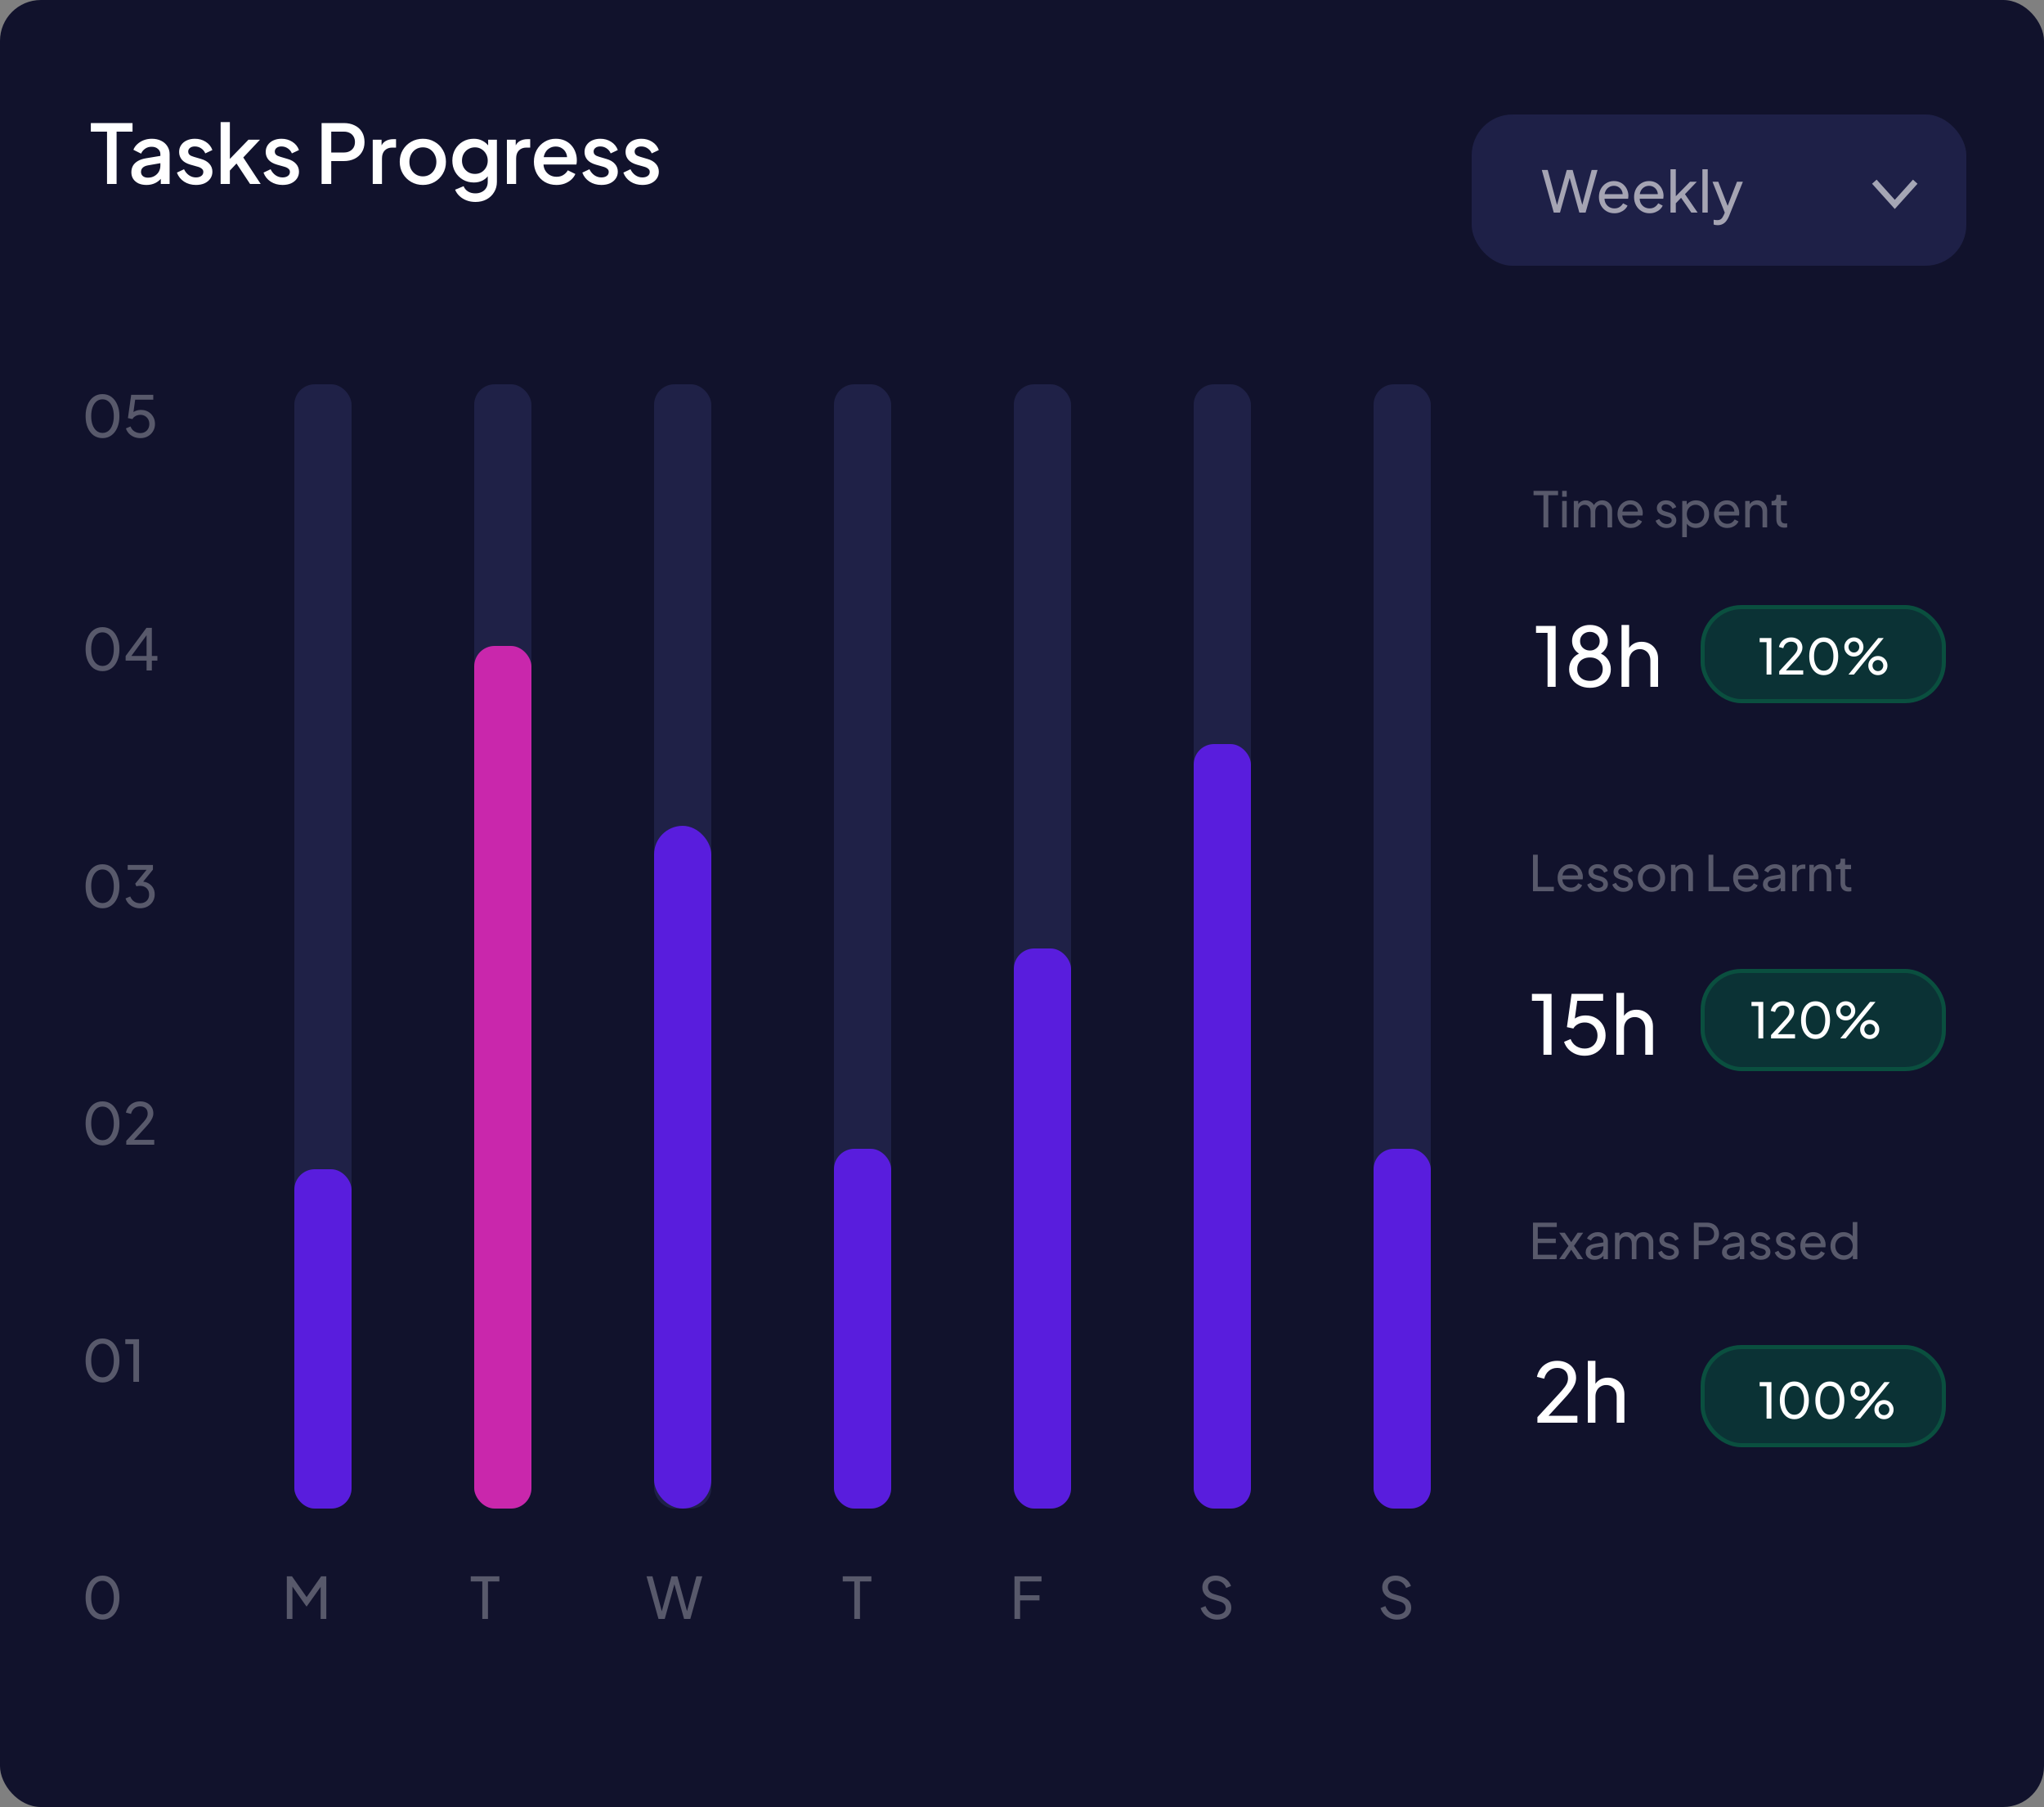 <svg width="500" height="442" viewBox="0 0 500 442" fill="none" xmlns="http://www.w3.org/2000/svg">
<rect x="0" y="0" width="500" height="442" fill="#808080" stroke="none"/>
<rect width="500" height="442" rx="10" fill="#11122C"/>
<path d="M25.082 338.168C24.251 338.168 23.523 337.944 22.898 337.496C22.282 337.039 21.801 336.409 21.456 335.606C21.111 334.794 20.938 333.851 20.938 332.778C20.938 331.705 21.111 330.767 21.456 329.964C21.801 329.152 22.282 328.522 22.898 328.074C23.514 327.626 24.237 327.402 25.068 327.402C25.899 327.402 26.622 327.626 27.238 328.074C27.854 328.522 28.335 329.152 28.68 329.964C29.035 330.767 29.212 331.705 29.212 332.778C29.212 333.851 29.039 334.794 28.694 335.606C28.349 336.418 27.863 337.048 27.238 337.496C26.622 337.944 25.903 338.168 25.082 338.168ZM25.082 336.894C25.642 336.894 26.127 336.726 26.538 336.39C26.949 336.045 27.266 335.564 27.49 334.948C27.723 334.332 27.84 333.609 27.84 332.778C27.84 331.947 27.723 331.224 27.49 330.608C27.266 329.992 26.944 329.516 26.524 329.18C26.113 328.844 25.628 328.676 25.068 328.676C24.508 328.676 24.023 328.844 23.612 329.18C23.201 329.516 22.879 329.992 22.646 330.608C22.422 331.224 22.31 331.947 22.31 332.778C22.31 333.599 22.422 334.318 22.646 334.934C22.879 335.55 23.201 336.031 23.612 336.376C24.032 336.721 24.522 336.894 25.082 336.894ZM32.623 338V328.76H30.649V327.57H34.009V338H32.623Z" fill="white" fill-opacity="0.3"/>
<path d="M25.082 396.168C24.251 396.168 23.523 395.944 22.898 395.496C22.282 395.039 21.801 394.409 21.456 393.606C21.111 392.794 20.938 391.851 20.938 390.778C20.938 389.705 21.111 388.767 21.456 387.964C21.801 387.152 22.282 386.522 22.898 386.074C23.514 385.626 24.237 385.402 25.068 385.402C25.899 385.402 26.622 385.626 27.238 386.074C27.854 386.522 28.335 387.152 28.68 387.964C29.035 388.767 29.212 389.705 29.212 390.778C29.212 391.851 29.039 392.794 28.694 393.606C28.349 394.418 27.863 395.048 27.238 395.496C26.622 395.944 25.903 396.168 25.082 396.168ZM25.082 394.894C25.642 394.894 26.127 394.726 26.538 394.39C26.949 394.045 27.266 393.564 27.49 392.948C27.723 392.332 27.84 391.609 27.84 390.778C27.84 389.947 27.723 389.224 27.49 388.608C27.266 387.992 26.944 387.516 26.524 387.18C26.113 386.844 25.628 386.676 25.068 386.676C24.508 386.676 24.023 386.844 23.612 387.18C23.201 387.516 22.879 387.992 22.646 388.608C22.422 389.224 22.31 389.947 22.31 390.778C22.31 391.599 22.422 392.318 22.646 392.934C22.879 393.55 23.201 394.031 23.612 394.376C24.032 394.721 24.522 394.894 25.082 394.894Z" fill="white" fill-opacity="0.3"/>
<path d="M70.162 396V385.57H71.422L75.328 391.128H74.684L78.562 385.57H79.822V396H78.436V387.306L78.926 387.46L75.048 392.92H74.936L71.1 387.46L71.534 387.306V396H70.162Z" fill="white" fill-opacity="0.3"/>
<path d="M117.982 396V386.83H115.154V385.57H122.154V386.83H119.368V396H117.982Z" fill="white" fill-opacity="0.3"/>
<path d="M208.982 396V386.83H206.154V385.57H213.154V386.83H210.368V396H208.982Z" fill="white" fill-opacity="0.3"/>
<path d="M248.162 396V385.57H254.77V386.83H249.534V390.204H254.28V391.464H249.534V396H248.162Z" fill="white" fill-opacity="0.3"/>
<path d="M297.746 396.168C297.083 396.168 296.477 396.047 295.926 395.804C295.375 395.552 294.909 395.211 294.526 394.782C294.143 394.353 293.868 393.872 293.7 393.34L294.89 392.85C295.142 393.522 295.515 394.04 296.01 394.404C296.514 394.759 297.102 394.936 297.774 394.936C298.185 394.936 298.544 394.871 298.852 394.74C299.16 394.609 299.398 394.427 299.566 394.194C299.743 393.951 299.832 393.671 299.832 393.354C299.832 392.915 299.706 392.57 299.454 392.318C299.211 392.057 298.852 391.861 298.376 391.73L296.458 391.142C295.702 390.909 295.123 390.54 294.722 390.036C294.321 389.532 294.12 388.953 294.12 388.3C294.12 387.731 294.255 387.231 294.526 386.802C294.806 386.363 295.189 386.023 295.674 385.78C296.169 385.528 296.729 385.402 297.354 385.402C297.979 385.402 298.544 385.514 299.048 385.738C299.561 385.962 299.995 386.265 300.35 386.648C300.705 387.021 300.966 387.451 301.134 387.936L299.958 388.426C299.734 387.838 299.398 387.395 298.95 387.096C298.502 386.788 297.975 386.634 297.368 386.634C296.995 386.634 296.663 386.699 296.374 386.83C296.094 386.951 295.875 387.133 295.716 387.376C295.567 387.609 295.492 387.889 295.492 388.216C295.492 388.599 295.613 388.939 295.856 389.238C296.099 389.537 296.467 389.765 296.962 389.924L298.712 390.442C299.533 390.694 300.154 391.053 300.574 391.52C300.994 391.987 301.204 392.565 301.204 393.256C301.204 393.825 301.055 394.329 300.756 394.768C300.467 395.207 300.061 395.552 299.538 395.804C299.025 396.047 298.427 396.168 297.746 396.168Z" fill="white" fill-opacity="0.3"/>
<path d="M341.746 396.168C341.083 396.168 340.477 396.047 339.926 395.804C339.375 395.552 338.909 395.211 338.526 394.782C338.143 394.353 337.868 393.872 337.7 393.34L338.89 392.85C339.142 393.522 339.515 394.04 340.01 394.404C340.514 394.759 341.102 394.936 341.774 394.936C342.185 394.936 342.544 394.871 342.852 394.74C343.16 394.609 343.398 394.427 343.566 394.194C343.743 393.951 343.832 393.671 343.832 393.354C343.832 392.915 343.706 392.57 343.454 392.318C343.211 392.057 342.852 391.861 342.376 391.73L340.458 391.142C339.702 390.909 339.123 390.54 338.722 390.036C338.321 389.532 338.12 388.953 338.12 388.3C338.12 387.731 338.255 387.231 338.526 386.802C338.806 386.363 339.189 386.023 339.674 385.78C340.169 385.528 340.729 385.402 341.354 385.402C341.979 385.402 342.544 385.514 343.048 385.738C343.561 385.962 343.995 386.265 344.35 386.648C344.705 387.021 344.966 387.451 345.134 387.936L343.958 388.426C343.734 387.838 343.398 387.395 342.95 387.096C342.502 386.788 341.975 386.634 341.368 386.634C340.995 386.634 340.663 386.699 340.374 386.83C340.094 386.951 339.875 387.133 339.716 387.376C339.567 387.609 339.492 387.889 339.492 388.216C339.492 388.599 339.613 388.939 339.856 389.238C340.099 389.537 340.467 389.765 340.962 389.924L342.712 390.442C343.533 390.694 344.154 391.053 344.574 391.52C344.994 391.987 345.204 392.565 345.204 393.256C345.204 393.825 345.055 394.329 344.756 394.768C344.467 395.207 344.061 395.552 343.538 395.804C343.025 396.047 342.427 396.168 341.746 396.168Z" fill="white" fill-opacity="0.3"/>
<path d="M161.08 396L158.154 385.57H159.596L162.046 394.754H161.71L164.258 385.57H165.7L168.234 394.754H167.884L170.348 385.57H171.79L168.864 396H167.338L164.79 386.858H165.154L162.606 396H161.08Z" fill="white" fill-opacity="0.3"/>
<path d="M25.082 280.168C24.251 280.168 23.523 279.944 22.898 279.496C22.282 279.039 21.801 278.409 21.456 277.606C21.111 276.794 20.938 275.851 20.938 274.778C20.938 273.705 21.111 272.767 21.456 271.964C21.801 271.152 22.282 270.522 22.898 270.074C23.514 269.626 24.237 269.402 25.068 269.402C25.899 269.402 26.622 269.626 27.238 270.074C27.854 270.522 28.335 271.152 28.68 271.964C29.035 272.767 29.212 273.705 29.212 274.778C29.212 275.851 29.039 276.794 28.694 277.606C28.349 278.418 27.863 279.048 27.238 279.496C26.622 279.944 25.903 280.168 25.082 280.168ZM25.082 278.894C25.642 278.894 26.127 278.726 26.538 278.39C26.949 278.045 27.266 277.564 27.49 276.948C27.723 276.332 27.84 275.609 27.84 274.778C27.84 273.947 27.723 273.224 27.49 272.608C27.266 271.992 26.944 271.516 26.524 271.18C26.113 270.844 25.628 270.676 25.068 270.676C24.508 270.676 24.023 270.844 23.612 271.18C23.201 271.516 22.879 271.992 22.646 272.608C22.422 273.224 22.31 273.947 22.31 274.778C22.31 275.599 22.422 276.318 22.646 276.934C22.879 277.55 23.201 278.031 23.612 278.376C24.032 278.721 24.522 278.894 25.082 278.894ZM30.887 280V279.048L33.771 275.926C34.34 275.319 34.793 274.82 35.129 274.428C35.474 274.036 35.726 273.686 35.885 273.378C36.044 273.07 36.123 272.743 36.123 272.398C36.123 271.829 35.955 271.39 35.619 271.082C35.283 270.774 34.84 270.62 34.289 270.62C33.729 270.62 33.253 270.783 32.861 271.11C32.469 271.427 32.198 271.88 32.049 272.468L30.803 272.146C30.924 271.586 31.148 271.101 31.475 270.69C31.802 270.279 32.208 269.962 32.693 269.738C33.178 269.514 33.71 269.402 34.289 269.402C34.923 269.402 35.479 269.528 35.955 269.78C36.44 270.023 36.818 270.363 37.089 270.802C37.369 271.241 37.509 271.749 37.509 272.328C37.509 272.711 37.429 273.084 37.271 273.448C37.112 273.812 36.879 274.199 36.571 274.61C36.263 275.011 35.861 275.478 35.367 276.01L32.791 278.81H37.733V280H30.887Z" fill="white" fill-opacity="0.3"/>
<path d="M25.082 222.168C24.251 222.168 23.523 221.944 22.898 221.496C22.282 221.039 21.801 220.409 21.456 219.606C21.111 218.794 20.938 217.851 20.938 216.778C20.938 215.705 21.111 214.767 21.456 213.964C21.801 213.152 22.282 212.522 22.898 212.074C23.514 211.626 24.237 211.402 25.068 211.402C25.899 211.402 26.622 211.626 27.238 212.074C27.854 212.522 28.335 213.152 28.68 213.964C29.035 214.767 29.212 215.705 29.212 216.778C29.212 217.851 29.039 218.794 28.694 219.606C28.349 220.418 27.863 221.048 27.238 221.496C26.622 221.944 25.903 222.168 25.082 222.168ZM25.082 220.894C25.642 220.894 26.127 220.726 26.538 220.39C26.949 220.045 27.266 219.564 27.49 218.948C27.723 218.332 27.84 217.609 27.84 216.778C27.84 215.947 27.723 215.224 27.49 214.608C27.266 213.992 26.944 213.516 26.524 213.18C26.113 212.844 25.628 212.676 25.068 212.676C24.508 212.676 24.023 212.844 23.612 213.18C23.201 213.516 22.879 213.992 22.646 214.608C22.422 215.224 22.31 215.947 22.31 216.778C22.31 217.599 22.422 218.318 22.646 218.934C22.879 219.55 23.201 220.031 23.612 220.376C24.032 220.721 24.522 220.894 25.082 220.894ZM34.247 222.168C33.696 222.168 33.183 222.07 32.707 221.874C32.231 221.678 31.82 221.403 31.475 221.048C31.13 220.684 30.873 220.255 30.705 219.76L31.867 219.284C32.063 219.807 32.371 220.213 32.791 220.502C33.211 220.791 33.696 220.936 34.247 220.936C34.676 220.936 35.059 220.852 35.395 220.684C35.731 220.516 35.992 220.273 36.179 219.956C36.375 219.639 36.473 219.256 36.473 218.808C36.473 218.351 36.375 217.968 36.179 217.66C35.992 217.343 35.731 217.1 35.395 216.932C35.059 216.764 34.672 216.68 34.233 216.68C34.093 216.68 33.939 216.689 33.771 216.708C33.612 216.727 33.477 216.755 33.365 216.792L33.071 216.162L35.857 212.76H31.237V211.57H37.411V212.718L34.751 215.994L34.667 215.63C35.292 215.649 35.843 215.793 36.319 216.064C36.795 216.335 37.168 216.703 37.439 217.17C37.709 217.627 37.845 218.164 37.845 218.78C37.845 219.415 37.691 219.989 37.383 220.502C37.075 221.015 36.65 221.421 36.109 221.72C35.568 222.019 34.947 222.168 34.247 222.168Z" fill="white" fill-opacity="0.3"/>
<path d="M25.082 164.168C24.251 164.168 23.523 163.944 22.898 163.496C22.282 163.039 21.801 162.409 21.456 161.606C21.111 160.794 20.938 159.851 20.938 158.778C20.938 157.705 21.111 156.767 21.456 155.964C21.801 155.152 22.282 154.522 22.898 154.074C23.514 153.626 24.237 153.402 25.068 153.402C25.899 153.402 26.622 153.626 27.238 154.074C27.854 154.522 28.335 155.152 28.68 155.964C29.035 156.767 29.212 157.705 29.212 158.778C29.212 159.851 29.039 160.794 28.694 161.606C28.349 162.418 27.863 163.048 27.238 163.496C26.622 163.944 25.903 164.168 25.082 164.168ZM25.082 162.894C25.642 162.894 26.127 162.726 26.538 162.39C26.949 162.045 27.266 161.564 27.49 160.948C27.723 160.332 27.84 159.609 27.84 158.778C27.84 157.947 27.723 157.224 27.49 156.608C27.266 155.992 26.944 155.516 26.524 155.18C26.113 154.844 25.628 154.676 25.068 154.676C24.508 154.676 24.023 154.844 23.612 155.18C23.201 155.516 22.879 155.992 22.646 156.608C22.422 157.224 22.31 157.947 22.31 158.778C22.31 159.599 22.422 160.318 22.646 160.934C22.879 161.55 23.201 162.031 23.612 162.376C24.032 162.721 24.522 162.894 25.082 162.894ZM35.857 164V161.592H30.733V160.458L35.829 153.57H37.145V160.458H38.503V161.592H37.145V164H35.857ZM31.769 160.948L31.573 160.458H35.857V154.718L36.263 154.83L31.769 160.948Z" fill="white" fill-opacity="0.3"/>
<path d="M25.082 107.168C24.251 107.168 23.523 106.944 22.898 106.496C22.282 106.039 21.801 105.409 21.456 104.606C21.111 103.794 20.938 102.851 20.938 101.778C20.938 100.705 21.111 99.767 21.456 98.964C21.801 98.152 22.282 97.522 22.898 97.074C23.514 96.626 24.237 96.402 25.068 96.402C25.899 96.402 26.622 96.626 27.238 97.074C27.854 97.522 28.335 98.152 28.68 98.964C29.035 99.767 29.212 100.705 29.212 101.778C29.212 102.851 29.039 103.794 28.694 104.606C28.349 105.418 27.863 106.048 27.238 106.496C26.622 106.944 25.903 107.168 25.082 107.168ZM25.082 105.894C25.642 105.894 26.127 105.726 26.538 105.39C26.949 105.045 27.266 104.564 27.49 103.948C27.723 103.332 27.84 102.609 27.84 101.778C27.84 100.947 27.723 100.224 27.49 99.608C27.266 98.992 26.944 98.516 26.524 98.18C26.113 97.844 25.628 97.676 25.068 97.676C24.508 97.676 24.023 97.844 23.612 98.18C23.201 98.516 22.879 98.992 22.646 99.608C22.422 100.224 22.31 100.947 22.31 101.778C22.31 102.599 22.422 103.318 22.646 103.934C22.879 104.55 23.201 105.031 23.612 105.376C24.032 105.721 24.522 105.894 25.082 105.894ZM34.331 107.168C33.789 107.168 33.281 107.075 32.805 106.888C32.329 106.692 31.913 106.417 31.559 106.062C31.213 105.698 30.962 105.273 30.803 104.788L31.923 104.312C32.119 104.825 32.436 105.227 32.875 105.516C33.323 105.796 33.808 105.936 34.331 105.936C34.76 105.936 35.138 105.843 35.465 105.656C35.801 105.46 36.062 105.194 36.249 104.858C36.435 104.513 36.529 104.13 36.529 103.71C36.529 103.271 36.431 102.884 36.235 102.548C36.048 102.212 35.791 101.951 35.465 101.764C35.138 101.568 34.765 101.47 34.345 101.47C33.916 101.47 33.523 101.568 33.169 101.764C32.814 101.96 32.557 102.207 32.399 102.506L31.293 102.268L32.091 96.57H37.495V97.76H32.609L33.141 97.228L32.525 101.652L32.049 101.372C32.357 100.98 32.716 100.7 33.127 100.532C33.547 100.355 33.999 100.266 34.485 100.266C35.166 100.266 35.764 100.42 36.277 100.728C36.79 101.036 37.191 101.447 37.481 101.96C37.77 102.473 37.915 103.057 37.915 103.71C37.915 104.363 37.756 104.951 37.439 105.474C37.131 105.997 36.706 106.412 36.165 106.72C35.633 107.019 35.022 107.168 34.331 107.168Z" fill="white" fill-opacity="0.3"/>
<path d="M377.556 129V121.14H375.132V120.06H381.132V121.14H378.744V129H377.556ZM382.134 129V122.532H383.25V129H382.134ZM382.134 121.5V120.06H383.25V121.5H382.134ZM384.981 129V122.532H386.073V123.852L385.917 123.648C386.077 123.24 386.333 122.928 386.685 122.712C387.037 122.496 387.433 122.388 387.873 122.388C388.377 122.388 388.829 122.528 389.229 122.808C389.637 123.088 389.917 123.456 390.069 123.912L389.757 123.924C389.925 123.42 390.209 123.04 390.609 122.784C391.009 122.52 391.453 122.388 391.941 122.388C392.389 122.388 392.793 122.492 393.153 122.7C393.521 122.908 393.813 123.196 394.029 123.564C394.245 123.932 394.353 124.348 394.353 124.812V129H393.225V125.172C393.225 124.812 393.161 124.508 393.033 124.26C392.905 124.012 392.729 123.82 392.505 123.684C392.289 123.54 392.033 123.468 391.737 123.468C391.449 123.468 391.189 123.54 390.957 123.684C390.733 123.82 390.553 124.016 390.417 124.272C390.289 124.52 390.225 124.82 390.225 125.172V129H389.097V125.172C389.097 124.812 389.033 124.508 388.905 124.26C388.777 124.012 388.601 123.82 388.377 123.684C388.161 123.54 387.905 123.468 387.609 123.468C387.321 123.468 387.061 123.54 386.829 123.684C386.605 123.82 386.425 124.016 386.289 124.272C386.161 124.52 386.097 124.82 386.097 125.172V129H384.981ZM398.914 129.144C398.29 129.144 397.734 128.996 397.246 128.7C396.758 128.404 396.374 128 396.094 127.488C395.814 126.968 395.674 126.388 395.674 125.748C395.674 125.1 395.81 124.524 396.082 124.02C396.362 123.516 396.738 123.12 397.21 122.832C397.69 122.536 398.226 122.388 398.818 122.388C399.298 122.388 399.722 122.476 400.09 122.652C400.466 122.82 400.782 123.052 401.038 123.348C401.302 123.636 401.502 123.968 401.638 124.344C401.782 124.712 401.854 125.096 401.854 125.496C401.854 125.584 401.846 125.684 401.83 125.796C401.822 125.9 401.81 126 401.794 126.096H396.49V125.136H401.146L400.618 125.568C400.69 125.152 400.65 124.78 400.498 124.452C400.346 124.124 400.122 123.864 399.826 123.672C399.53 123.48 399.194 123.384 398.818 123.384C398.442 123.384 398.098 123.48 397.786 123.672C397.474 123.864 397.23 124.14 397.054 124.5C396.886 124.852 396.818 125.272 396.85 125.76C396.818 126.232 396.89 126.648 397.066 127.008C397.25 127.36 397.506 127.636 397.834 127.836C398.17 128.028 398.534 128.124 398.926 128.124C399.358 128.124 399.722 128.024 400.018 127.824C400.314 127.624 400.554 127.368 400.738 127.056L401.674 127.536C401.546 127.832 401.346 128.104 401.074 128.352C400.81 128.592 400.494 128.784 400.126 128.928C399.766 129.072 399.362 129.144 398.914 129.144ZM407.7 129.144C407.052 129.144 406.488 128.984 406.008 128.664C405.528 128.344 405.188 127.912 404.988 127.368L405.876 126.936C406.06 127.32 406.312 127.624 406.632 127.848C406.952 128.072 407.308 128.184 407.7 128.184C408.052 128.184 408.344 128.1 408.576 127.932C408.808 127.764 408.924 127.544 408.924 127.272C408.924 127.08 408.868 126.928 408.756 126.816C408.652 126.696 408.524 126.604 408.372 126.54C408.22 126.468 408.08 126.416 407.952 126.384L406.98 126.108C406.396 125.94 405.968 125.7 405.696 125.388C405.432 125.076 405.3 124.712 405.3 124.296C405.3 123.912 405.396 123.58 405.588 123.3C405.788 123.012 406.056 122.788 406.392 122.628C406.736 122.468 407.12 122.388 407.544 122.388C408.112 122.388 408.62 122.532 409.068 122.82C409.524 123.108 409.848 123.512 410.04 124.032L409.128 124.452C408.984 124.116 408.768 123.852 408.48 123.66C408.192 123.46 407.868 123.36 407.508 123.36C407.18 123.36 406.92 123.444 406.728 123.612C406.536 123.772 406.44 123.976 406.44 124.224C406.44 124.408 406.488 124.56 406.584 124.68C406.68 124.792 406.796 124.88 406.932 124.944C407.068 125 407.2 125.048 407.328 125.088L408.384 125.4C408.912 125.552 409.32 125.788 409.608 126.108C409.904 126.428 410.052 126.812 410.052 127.26C410.052 127.62 409.952 127.944 409.752 128.232C409.552 128.52 409.276 128.744 408.924 128.904C408.572 129.064 408.164 129.144 407.7 129.144ZM411.512 131.4V122.532H412.604V123.924L412.46 123.648C412.7 123.264 413.028 122.96 413.444 122.736C413.86 122.504 414.336 122.388 414.872 122.388C415.48 122.388 416.024 122.536 416.504 122.832C416.992 123.128 417.376 123.532 417.656 124.044C417.936 124.548 418.076 125.124 418.076 125.772C418.076 126.404 417.936 126.976 417.656 127.488C417.376 128 416.992 128.404 416.504 128.7C416.024 128.996 415.476 129.144 414.86 129.144C414.34 129.144 413.864 129.028 413.432 128.796C413.008 128.564 412.68 128.236 412.448 127.812L412.628 127.62V131.4H411.512ZM414.776 128.064C415.184 128.064 415.548 127.964 415.868 127.764C416.188 127.564 416.436 127.292 416.612 126.948C416.796 126.596 416.888 126.204 416.888 125.772C416.888 125.324 416.796 124.932 416.612 124.596C416.436 124.252 416.188 123.98 415.868 123.78C415.548 123.572 415.184 123.468 414.776 123.468C414.368 123.468 414 123.568 413.672 123.768C413.352 123.968 413.096 124.244 412.904 124.596C412.72 124.94 412.628 125.332 412.628 125.772C412.628 126.204 412.72 126.596 412.904 126.948C413.096 127.292 413.352 127.564 413.672 127.764C414 127.964 414.368 128.064 414.776 128.064ZM422.516 129.144C421.892 129.144 421.336 128.996 420.848 128.7C420.36 128.404 419.976 128 419.696 127.488C419.416 126.968 419.276 126.388 419.276 125.748C419.276 125.1 419.412 124.524 419.684 124.02C419.964 123.516 420.34 123.12 420.812 122.832C421.292 122.536 421.828 122.388 422.42 122.388C422.9 122.388 423.324 122.476 423.692 122.652C424.068 122.82 424.384 123.052 424.64 123.348C424.904 123.636 425.104 123.968 425.24 124.344C425.384 124.712 425.456 125.096 425.456 125.496C425.456 125.584 425.448 125.684 425.432 125.796C425.424 125.9 425.412 126 425.396 126.096H420.092V125.136H424.748L424.22 125.568C424.292 125.152 424.252 124.78 424.1 124.452C423.948 124.124 423.724 123.864 423.428 123.672C423.132 123.48 422.796 123.384 422.42 123.384C422.044 123.384 421.7 123.48 421.388 123.672C421.076 123.864 420.832 124.14 420.656 124.5C420.488 124.852 420.42 125.272 420.452 125.76C420.42 126.232 420.492 126.648 420.668 127.008C420.852 127.36 421.108 127.636 421.436 127.836C421.772 128.028 422.136 128.124 422.528 128.124C422.96 128.124 423.324 128.024 423.62 127.824C423.916 127.624 424.156 127.368 424.34 127.056L425.276 127.536C425.148 127.832 424.948 128.104 424.676 128.352C424.412 128.592 424.096 128.784 423.728 128.928C423.368 129.072 422.964 129.144 422.516 129.144ZM426.911 129V122.532H428.003V123.792L427.823 123.684C427.983 123.276 428.239 122.96 428.591 122.736C428.951 122.504 429.371 122.388 429.851 122.388C430.315 122.388 430.727 122.492 431.087 122.7C431.455 122.908 431.743 123.196 431.951 123.564C432.167 123.932 432.275 124.348 432.275 124.812V129H431.147V125.172C431.147 124.812 431.083 124.508 430.955 124.26C430.827 124.012 430.643 123.82 430.403 123.684C430.171 123.54 429.903 123.468 429.599 123.468C429.295 123.468 429.023 123.54 428.783 123.684C428.551 123.82 428.367 124.016 428.231 124.272C428.095 124.52 428.027 124.82 428.027 125.172V129H426.911ZM436.5 129.072C435.868 129.072 435.38 128.892 435.036 128.532C434.7 128.172 434.532 127.664 434.532 127.008V123.6H433.356V122.532H433.596C433.884 122.532 434.112 122.444 434.28 122.268C434.448 122.092 434.532 121.86 434.532 121.572V121.044H435.648V122.532H437.1V123.6H435.648V126.972C435.648 127.188 435.68 127.376 435.744 127.536C435.816 127.696 435.932 127.824 436.092 127.92C436.252 128.008 436.464 128.052 436.728 128.052C436.784 128.052 436.852 128.048 436.932 128.04C437.02 128.032 437.1 128.024 437.172 128.016V129C437.068 129.024 436.952 129.04 436.824 129.048C436.696 129.064 436.588 129.072 436.5 129.072Z" fill="white" fill-opacity="0.3"/>
<path d="M374.996 218V209.06H376.172V216.92H380.096V218H374.996ZM384.262 218.144C383.638 218.144 383.082 217.996 382.594 217.7C382.106 217.404 381.722 217 381.442 216.488C381.162 215.968 381.022 215.388 381.022 214.748C381.022 214.1 381.158 213.524 381.43 213.02C381.71 212.516 382.086 212.12 382.558 211.832C383.038 211.536 383.574 211.388 384.166 211.388C384.646 211.388 385.07 211.476 385.438 211.652C385.814 211.82 386.13 212.052 386.386 212.348C386.65 212.636 386.85 212.968 386.986 213.344C387.13 213.712 387.202 214.096 387.202 214.496C387.202 214.584 387.194 214.684 387.178 214.796C387.17 214.9 387.158 215 387.142 215.096H381.838V214.136H386.494L385.966 214.568C386.038 214.152 385.998 213.78 385.846 213.452C385.694 213.124 385.47 212.864 385.174 212.672C384.878 212.48 384.542 212.384 384.166 212.384C383.79 212.384 383.446 212.48 383.134 212.672C382.822 212.864 382.578 213.14 382.402 213.5C382.234 213.852 382.166 214.272 382.198 214.76C382.166 215.232 382.238 215.648 382.414 216.008C382.598 216.36 382.854 216.636 383.182 216.836C383.518 217.028 383.882 217.124 384.274 217.124C384.706 217.124 385.07 217.024 385.366 216.824C385.662 216.624 385.902 216.368 386.086 216.056L387.022 216.536C386.894 216.832 386.694 217.104 386.422 217.352C386.158 217.592 385.842 217.784 385.474 217.928C385.114 218.072 384.71 218.144 384.262 218.144ZM390.973 218.144C390.325 218.144 389.761 217.984 389.281 217.664C388.801 217.344 388.461 216.912 388.261 216.368L389.149 215.936C389.333 216.32 389.585 216.624 389.905 216.848C390.225 217.072 390.581 217.184 390.973 217.184C391.325 217.184 391.617 217.1 391.849 216.932C392.081 216.764 392.197 216.544 392.197 216.272C392.197 216.08 392.141 215.928 392.029 215.816C391.925 215.696 391.797 215.604 391.645 215.54C391.493 215.468 391.353 215.416 391.225 215.384L390.253 215.108C389.669 214.94 389.241 214.7 388.969 214.388C388.705 214.076 388.573 213.712 388.573 213.296C388.573 212.912 388.669 212.58 388.861 212.3C389.061 212.012 389.329 211.788 389.665 211.628C390.009 211.468 390.393 211.388 390.817 211.388C391.385 211.388 391.893 211.532 392.341 211.82C392.797 212.108 393.121 212.512 393.313 213.032L392.401 213.452C392.257 213.116 392.041 212.852 391.753 212.66C391.465 212.46 391.141 212.36 390.781 212.36C390.453 212.36 390.193 212.444 390.001 212.612C389.809 212.772 389.713 212.976 389.713 213.224C389.713 213.408 389.761 213.56 389.857 213.68C389.953 213.792 390.069 213.88 390.205 213.944C390.341 214 390.473 214.048 390.601 214.088L391.657 214.4C392.185 214.552 392.593 214.788 392.881 215.108C393.177 215.428 393.325 215.812 393.325 216.26C393.325 216.62 393.225 216.944 393.025 217.232C392.825 217.52 392.549 217.744 392.197 217.904C391.845 218.064 391.437 218.144 390.973 218.144ZM397.102 218.144C396.454 218.144 395.89 217.984 395.41 217.664C394.93 217.344 394.59 216.912 394.39 216.368L395.278 215.936C395.462 216.32 395.714 216.624 396.034 216.848C396.354 217.072 396.71 217.184 397.102 217.184C397.454 217.184 397.746 217.1 397.978 216.932C398.21 216.764 398.326 216.544 398.326 216.272C398.326 216.08 398.27 215.928 398.158 215.816C398.054 215.696 397.926 215.604 397.774 215.54C397.622 215.468 397.482 215.416 397.354 215.384L396.382 215.108C395.798 214.94 395.37 214.7 395.098 214.388C394.834 214.076 394.702 213.712 394.702 213.296C394.702 212.912 394.798 212.58 394.99 212.3C395.19 212.012 395.458 211.788 395.794 211.628C396.138 211.468 396.522 211.388 396.946 211.388C397.514 211.388 398.022 211.532 398.47 211.82C398.926 212.108 399.25 212.512 399.442 213.032L398.53 213.452C398.386 213.116 398.17 212.852 397.882 212.66C397.594 212.46 397.27 212.36 396.91 212.36C396.582 212.36 396.322 212.444 396.13 212.612C395.938 212.772 395.842 212.976 395.842 213.224C395.842 213.408 395.89 213.56 395.986 213.68C396.082 213.792 396.198 213.88 396.334 213.944C396.47 214 396.602 214.048 396.73 214.088L397.786 214.4C398.314 214.552 398.722 214.788 399.01 215.108C399.306 215.428 399.454 215.812 399.454 216.26C399.454 216.62 399.354 216.944 399.154 217.232C398.954 217.52 398.678 217.744 398.326 217.904C397.974 218.064 397.566 218.144 397.102 218.144ZM403.987 218.144C403.363 218.144 402.799 218 402.295 217.712C401.791 217.416 401.391 217.012 401.095 216.5C400.799 215.988 400.651 215.408 400.651 214.76C400.651 214.112 400.795 213.536 401.083 213.032C401.379 212.528 401.779 212.128 402.283 211.832C402.787 211.536 403.355 211.388 403.987 211.388C404.611 211.388 405.175 211.536 405.679 211.832C406.183 212.12 406.579 212.516 406.867 213.02C407.163 213.524 407.311 214.104 407.311 214.76C407.311 215.416 407.159 216 406.855 216.512C406.551 217.016 406.147 217.416 405.643 217.712C405.147 218 404.595 218.144 403.987 218.144ZM403.987 217.064C404.387 217.064 404.747 216.964 405.067 216.764C405.395 216.564 405.651 216.288 405.835 215.936C406.027 215.584 406.123 215.192 406.123 214.76C406.123 214.32 406.027 213.932 405.835 213.596C405.651 213.252 405.395 212.98 405.067 212.78C404.747 212.572 404.387 212.468 403.987 212.468C403.579 212.468 403.211 212.572 402.883 212.78C402.563 212.98 402.307 213.252 402.115 213.596C401.923 213.932 401.827 214.32 401.827 214.76C401.827 215.192 401.923 215.584 402.115 215.936C402.307 216.288 402.563 216.564 402.883 216.764C403.211 216.964 403.579 217.064 403.987 217.064ZM408.766 218V211.532H409.858V212.792L409.678 212.684C409.838 212.276 410.094 211.96 410.446 211.736C410.806 211.504 411.226 211.388 411.706 211.388C412.17 211.388 412.582 211.492 412.942 211.7C413.31 211.908 413.598 212.196 413.806 212.564C414.022 212.932 414.13 213.348 414.13 213.812V218H413.002V214.172C413.002 213.812 412.938 213.508 412.81 213.26C412.682 213.012 412.498 212.82 412.258 212.684C412.026 212.54 411.758 212.468 411.454 212.468C411.15 212.468 410.878 212.54 410.638 212.684C410.406 212.82 410.222 213.016 410.086 213.272C409.95 213.52 409.882 213.82 409.882 214.172V218H408.766ZM417.934 218V209.06H419.11V216.92H423.034V218H417.934ZM427.199 218.144C426.575 218.144 426.019 217.996 425.531 217.7C425.043 217.404 424.659 217 424.379 216.488C424.099 215.968 423.959 215.388 423.959 214.748C423.959 214.1 424.095 213.524 424.367 213.02C424.647 212.516 425.023 212.12 425.495 211.832C425.975 211.536 426.511 211.388 427.103 211.388C427.583 211.388 428.007 211.476 428.375 211.652C428.751 211.82 429.067 212.052 429.323 212.348C429.587 212.636 429.787 212.968 429.923 213.344C430.067 213.712 430.139 214.096 430.139 214.496C430.139 214.584 430.131 214.684 430.115 214.796C430.107 214.9 430.095 215 430.079 215.096H424.775V214.136H429.431L428.903 214.568C428.975 214.152 428.935 213.78 428.783 213.452C428.631 213.124 428.407 212.864 428.111 212.672C427.815 212.48 427.479 212.384 427.103 212.384C426.727 212.384 426.383 212.48 426.071 212.672C425.759 212.864 425.515 213.14 425.339 213.5C425.171 213.852 425.103 214.272 425.135 214.76C425.103 215.232 425.175 215.648 425.351 216.008C425.535 216.36 425.791 216.636 426.119 216.836C426.455 217.028 426.819 217.124 427.211 217.124C427.643 217.124 428.007 217.024 428.303 216.824C428.599 216.624 428.839 216.368 429.023 216.056L429.959 216.536C429.831 216.832 429.631 217.104 429.359 217.352C429.095 217.592 428.779 217.784 428.411 217.928C428.051 218.072 427.647 218.144 427.199 218.144ZM433.408 218.144C432.984 218.144 432.608 218.068 432.28 217.916C431.96 217.756 431.708 217.54 431.524 217.268C431.34 216.988 431.248 216.668 431.248 216.308C431.248 215.964 431.32 215.656 431.464 215.384C431.616 215.104 431.848 214.868 432.16 214.676C432.48 214.484 432.88 214.348 433.36 214.268L435.76 213.872V214.808L433.612 215.168C433.196 215.24 432.892 215.372 432.7 215.564C432.516 215.756 432.424 215.992 432.424 216.272C432.424 216.536 432.528 216.756 432.736 216.932C432.952 217.108 433.22 217.196 433.54 217.196C433.948 217.196 434.3 217.112 434.596 216.944C434.9 216.768 435.136 216.532 435.304 216.236C435.48 215.94 435.568 215.612 435.568 215.252V213.608C435.568 213.256 435.436 212.972 435.172 212.756C434.916 212.532 434.576 212.42 434.152 212.42C433.784 212.42 433.456 212.516 433.168 212.708C432.888 212.892 432.68 213.14 432.544 213.452L431.572 212.948C431.692 212.652 431.884 212.388 432.148 212.156C432.412 211.916 432.72 211.728 433.072 211.592C433.424 211.456 433.792 211.388 434.176 211.388C434.672 211.388 435.108 211.484 435.484 211.676C435.86 211.86 436.152 212.12 436.36 212.456C436.576 212.784 436.684 213.168 436.684 213.608V218H435.592V216.776L435.796 216.848C435.66 217.104 435.476 217.328 435.244 217.52C435.012 217.712 434.74 217.864 434.428 217.976C434.116 218.088 433.776 218.144 433.408 218.144ZM438.415 218V211.532H439.507V212.72L439.387 212.552C439.539 212.184 439.771 211.912 440.083 211.736C440.395 211.552 440.775 211.46 441.223 211.46H441.619V212.516H441.055C440.599 212.516 440.231 212.66 439.951 212.948C439.671 213.228 439.531 213.628 439.531 214.148V218H438.415ZM442.61 218V211.532H443.702V212.792L443.522 212.684C443.682 212.276 443.938 211.96 444.29 211.736C444.65 211.504 445.07 211.388 445.55 211.388C446.014 211.388 446.426 211.492 446.786 211.7C447.154 211.908 447.442 212.196 447.65 212.564C447.866 212.932 447.974 213.348 447.974 213.812V218H446.846V214.172C446.846 213.812 446.782 213.508 446.654 213.26C446.526 213.012 446.342 212.82 446.102 212.684C445.87 212.54 445.602 212.468 445.298 212.468C444.994 212.468 444.722 212.54 444.482 212.684C444.25 212.82 444.066 213.016 443.93 213.272C443.794 213.52 443.726 213.82 443.726 214.172V218H442.61ZM452.199 218.072C451.567 218.072 451.079 217.892 450.735 217.532C450.399 217.172 450.231 216.664 450.231 216.008V212.6H449.055V211.532H449.295C449.583 211.532 449.811 211.444 449.979 211.268C450.147 211.092 450.231 210.86 450.231 210.572V210.044H451.347V211.532H452.799V212.6H451.347V215.972C451.347 216.188 451.379 216.376 451.443 216.536C451.515 216.696 451.631 216.824 451.791 216.92C451.951 217.008 452.163 217.052 452.427 217.052C452.483 217.052 452.551 217.048 452.631 217.04C452.719 217.032 452.799 217.024 452.871 217.016V218C452.767 218.024 452.651 218.04 452.523 218.048C452.395 218.064 452.287 218.072 452.199 218.072Z" fill="white" fill-opacity="0.3"/>
<path d="M374.996 308V299.06H380.816V300.14H376.172V302.972H380.576V304.052H376.172V306.92H380.816V308H374.996ZM381.409 308L383.677 304.76L381.421 301.532H382.765L384.697 304.34H384.013L385.921 301.532H387.277L385.021 304.76L387.265 308H385.921L384.013 305.192H384.685L382.777 308H381.409ZM390.049 308.144C389.625 308.144 389.249 308.068 388.921 307.916C388.601 307.756 388.349 307.54 388.165 307.268C387.981 306.988 387.889 306.668 387.889 306.308C387.889 305.964 387.961 305.656 388.105 305.384C388.257 305.104 388.489 304.868 388.801 304.676C389.121 304.484 389.521 304.348 390.001 304.268L392.401 303.872V304.808L390.253 305.168C389.837 305.24 389.533 305.372 389.341 305.564C389.157 305.756 389.065 305.992 389.065 306.272C389.065 306.536 389.169 306.756 389.377 306.932C389.593 307.108 389.861 307.196 390.181 307.196C390.589 307.196 390.941 307.112 391.237 306.944C391.541 306.768 391.777 306.532 391.945 306.236C392.121 305.94 392.209 305.612 392.209 305.252V303.608C392.209 303.256 392.077 302.972 391.813 302.756C391.557 302.532 391.217 302.42 390.793 302.42C390.425 302.42 390.097 302.516 389.809 302.708C389.529 302.892 389.321 303.14 389.185 303.452L388.213 302.948C388.333 302.652 388.525 302.388 388.789 302.156C389.053 301.916 389.361 301.728 389.713 301.592C390.065 301.456 390.433 301.388 390.817 301.388C391.313 301.388 391.749 301.484 392.125 301.676C392.501 301.86 392.793 302.12 393.001 302.456C393.217 302.784 393.325 303.168 393.325 303.608V308H392.233V306.776L392.437 306.848C392.301 307.104 392.117 307.328 391.885 307.52C391.653 307.712 391.381 307.864 391.069 307.976C390.757 308.088 390.417 308.144 390.049 308.144ZM395.055 308V301.532H396.147V302.852L395.991 302.648C396.151 302.24 396.407 301.928 396.759 301.712C397.111 301.496 397.507 301.388 397.947 301.388C398.451 301.388 398.903 301.528 399.303 301.808C399.711 302.088 399.991 302.456 400.143 302.912L399.831 302.924C399.999 302.42 400.283 302.04 400.683 301.784C401.083 301.52 401.527 301.388 402.015 301.388C402.463 301.388 402.867 301.492 403.227 301.7C403.595 301.908 403.887 302.196 404.103 302.564C404.319 302.932 404.427 303.348 404.427 303.812V308H403.299V304.172C403.299 303.812 403.235 303.508 403.107 303.26C402.979 303.012 402.803 302.82 402.579 302.684C402.363 302.54 402.107 302.468 401.811 302.468C401.523 302.468 401.263 302.54 401.031 302.684C400.807 302.82 400.627 303.016 400.491 303.272C400.363 303.52 400.299 303.82 400.299 304.172V308H399.171V304.172C399.171 303.812 399.107 303.508 398.979 303.26C398.851 303.012 398.675 302.82 398.451 302.684C398.235 302.54 397.979 302.468 397.683 302.468C397.395 302.468 397.135 302.54 396.903 302.684C396.679 302.82 396.499 303.016 396.363 303.272C396.235 303.52 396.171 303.82 396.171 304.172V308H395.055ZM408.328 308.144C407.68 308.144 407.116 307.984 406.636 307.664C406.156 307.344 405.816 306.912 405.616 306.368L406.504 305.936C406.688 306.32 406.94 306.624 407.26 306.848C407.58 307.072 407.936 307.184 408.328 307.184C408.68 307.184 408.972 307.1 409.204 306.932C409.436 306.764 409.552 306.544 409.552 306.272C409.552 306.08 409.496 305.928 409.384 305.816C409.28 305.696 409.152 305.604 409 305.54C408.848 305.468 408.708 305.416 408.58 305.384L407.608 305.108C407.024 304.94 406.596 304.7 406.324 304.388C406.06 304.076 405.928 303.712 405.928 303.296C405.928 302.912 406.024 302.58 406.216 302.3C406.416 302.012 406.684 301.788 407.02 301.628C407.364 301.468 407.748 301.388 408.172 301.388C408.74 301.388 409.248 301.532 409.696 301.82C410.152 302.108 410.476 302.512 410.668 303.032L409.756 303.452C409.612 303.116 409.396 302.852 409.108 302.66C408.82 302.46 408.496 302.36 408.136 302.36C407.808 302.36 407.548 302.444 407.356 302.612C407.164 302.772 407.068 302.976 407.068 303.224C407.068 303.408 407.116 303.56 407.212 303.68C407.308 303.792 407.424 303.88 407.56 303.944C407.696 304 407.828 304.048 407.956 304.088L409.012 304.4C409.54 304.552 409.948 304.788 410.236 305.108C410.532 305.428 410.68 305.812 410.68 306.26C410.68 306.62 410.58 306.944 410.38 307.232C410.18 307.52 409.904 307.744 409.552 307.904C409.2 308.064 408.792 308.144 408.328 308.144ZM414.348 308V299.06H417.504C418.096 299.06 418.616 299.172 419.064 299.396C419.512 299.62 419.86 299.94 420.108 300.356C420.364 300.772 420.492 301.26 420.492 301.82C420.492 302.38 420.364 302.868 420.108 303.284C419.86 303.692 419.512 304.012 419.064 304.244C418.624 304.468 418.104 304.58 417.504 304.58H415.524V308H414.348ZM415.524 303.5H417.54C417.9 303.5 418.212 303.432 418.476 303.296C418.74 303.16 418.944 302.964 419.088 302.708C419.232 302.452 419.304 302.156 419.304 301.82C419.304 301.476 419.232 301.18 419.088 300.932C418.944 300.676 418.74 300.48 418.476 300.344C418.212 300.208 417.9 300.14 417.54 300.14H415.524V303.5ZM423.401 308.144C422.977 308.144 422.601 308.068 422.273 307.916C421.953 307.756 421.701 307.54 421.517 307.268C421.333 306.988 421.241 306.668 421.241 306.308C421.241 305.964 421.313 305.656 421.457 305.384C421.609 305.104 421.841 304.868 422.153 304.676C422.473 304.484 422.873 304.348 423.353 304.268L425.753 303.872V304.808L423.605 305.168C423.189 305.24 422.885 305.372 422.693 305.564C422.509 305.756 422.417 305.992 422.417 306.272C422.417 306.536 422.521 306.756 422.729 306.932C422.945 307.108 423.213 307.196 423.533 307.196C423.941 307.196 424.293 307.112 424.589 306.944C424.893 306.768 425.129 306.532 425.297 306.236C425.473 305.94 425.561 305.612 425.561 305.252V303.608C425.561 303.256 425.429 302.972 425.165 302.756C424.909 302.532 424.569 302.42 424.145 302.42C423.777 302.42 423.449 302.516 423.161 302.708C422.881 302.892 422.673 303.14 422.537 303.452L421.565 302.948C421.685 302.652 421.877 302.388 422.141 302.156C422.405 301.916 422.713 301.728 423.065 301.592C423.417 301.456 423.785 301.388 424.169 301.388C424.665 301.388 425.101 301.484 425.477 301.676C425.853 301.86 426.145 302.12 426.353 302.456C426.569 302.784 426.677 303.168 426.677 303.608V308H425.585V306.776L425.789 306.848C425.653 307.104 425.469 307.328 425.237 307.52C425.005 307.712 424.733 307.864 424.421 307.976C424.109 308.088 423.769 308.144 423.401 308.144ZM430.723 308.144C430.075 308.144 429.511 307.984 429.031 307.664C428.551 307.344 428.211 306.912 428.011 306.368L428.899 305.936C429.083 306.32 429.335 306.624 429.655 306.848C429.975 307.072 430.331 307.184 430.723 307.184C431.075 307.184 431.367 307.1 431.599 306.932C431.831 306.764 431.947 306.544 431.947 306.272C431.947 306.08 431.891 305.928 431.779 305.816C431.675 305.696 431.547 305.604 431.395 305.54C431.243 305.468 431.103 305.416 430.975 305.384L430.003 305.108C429.419 304.94 428.991 304.7 428.719 304.388C428.455 304.076 428.323 303.712 428.323 303.296C428.323 302.912 428.419 302.58 428.611 302.3C428.811 302.012 429.079 301.788 429.415 301.628C429.759 301.468 430.143 301.388 430.567 301.388C431.135 301.388 431.643 301.532 432.091 301.82C432.547 302.108 432.871 302.512 433.063 303.032L432.151 303.452C432.007 303.116 431.791 302.852 431.503 302.66C431.215 302.46 430.891 302.36 430.531 302.36C430.203 302.36 429.943 302.444 429.751 302.612C429.559 302.772 429.463 302.976 429.463 303.224C429.463 303.408 429.511 303.56 429.607 303.68C429.703 303.792 429.819 303.88 429.955 303.944C430.091 304 430.223 304.048 430.351 304.088L431.407 304.4C431.935 304.552 432.343 304.788 432.631 305.108C432.927 305.428 433.075 305.812 433.075 306.26C433.075 306.62 432.975 306.944 432.775 307.232C432.575 307.52 432.299 307.744 431.947 307.904C431.595 308.064 431.187 308.144 430.723 308.144ZM436.852 308.144C436.204 308.144 435.64 307.984 435.16 307.664C434.68 307.344 434.34 306.912 434.14 306.368L435.028 305.936C435.212 306.32 435.464 306.624 435.784 306.848C436.104 307.072 436.46 307.184 436.852 307.184C437.204 307.184 437.496 307.1 437.728 306.932C437.96 306.764 438.076 306.544 438.076 306.272C438.076 306.08 438.02 305.928 437.908 305.816C437.804 305.696 437.676 305.604 437.524 305.54C437.372 305.468 437.232 305.416 437.104 305.384L436.132 305.108C435.548 304.94 435.12 304.7 434.848 304.388C434.584 304.076 434.452 303.712 434.452 303.296C434.452 302.912 434.548 302.58 434.74 302.3C434.94 302.012 435.208 301.788 435.544 301.628C435.888 301.468 436.272 301.388 436.696 301.388C437.264 301.388 437.772 301.532 438.22 301.82C438.676 302.108 439 302.512 439.192 303.032L438.28 303.452C438.136 303.116 437.92 302.852 437.632 302.66C437.344 302.46 437.02 302.36 436.66 302.36C436.332 302.36 436.072 302.444 435.88 302.612C435.688 302.772 435.592 302.976 435.592 303.224C435.592 303.408 435.64 303.56 435.736 303.68C435.832 303.792 435.948 303.88 436.084 303.944C436.22 304 436.352 304.048 436.48 304.088L437.536 304.4C438.064 304.552 438.472 304.788 438.76 305.108C439.056 305.428 439.204 305.812 439.204 306.26C439.204 306.62 439.104 306.944 438.904 307.232C438.704 307.52 438.428 307.744 438.076 307.904C437.724 308.064 437.316 308.144 436.852 308.144ZM443.641 308.144C443.017 308.144 442.461 307.996 441.973 307.7C441.485 307.404 441.101 307 440.821 306.488C440.541 305.968 440.401 305.388 440.401 304.748C440.401 304.1 440.537 303.524 440.809 303.02C441.089 302.516 441.465 302.12 441.937 301.832C442.417 301.536 442.953 301.388 443.545 301.388C444.025 301.388 444.449 301.476 444.817 301.652C445.193 301.82 445.509 302.052 445.765 302.348C446.029 302.636 446.229 302.968 446.365 303.344C446.509 303.712 446.581 304.096 446.581 304.496C446.581 304.584 446.573 304.684 446.557 304.796C446.549 304.9 446.537 305 446.521 305.096H441.217V304.136H445.873L445.345 304.568C445.417 304.152 445.377 303.78 445.225 303.452C445.073 303.124 444.849 302.864 444.553 302.672C444.257 302.48 443.921 302.384 443.545 302.384C443.169 302.384 442.825 302.48 442.513 302.672C442.201 302.864 441.957 303.14 441.781 303.5C441.613 303.852 441.545 304.272 441.577 304.76C441.545 305.232 441.617 305.648 441.793 306.008C441.977 306.36 442.233 306.636 442.561 306.836C442.897 307.028 443.261 307.124 443.653 307.124C444.085 307.124 444.449 307.024 444.745 306.824C445.041 306.624 445.281 306.368 445.465 306.056L446.401 306.536C446.273 306.832 446.073 307.104 445.801 307.352C445.537 307.592 445.221 307.784 444.853 307.928C444.493 308.072 444.089 308.144 443.641 308.144ZM450.976 308.144C450.368 308.144 449.82 307.996 449.332 307.7C448.852 307.404 448.472 307 448.192 306.488C447.912 305.976 447.772 305.404 447.772 304.772C447.772 304.124 447.912 303.548 448.192 303.044C448.472 302.532 448.852 302.128 449.332 301.832C449.82 301.536 450.368 301.388 450.976 301.388C451.512 301.388 451.988 301.504 452.404 301.736C452.82 301.96 453.148 302.264 453.388 302.648L453.208 302.924V298.916H454.336V308H453.244V306.62L453.388 306.812C453.164 307.236 452.836 307.564 452.404 307.796C451.98 308.028 451.504 308.144 450.976 308.144ZM451.072 307.064C451.48 307.064 451.844 306.964 452.164 306.764C452.484 306.564 452.736 306.292 452.92 305.948C453.112 305.596 453.208 305.204 453.208 304.772C453.208 304.332 453.112 303.94 452.92 303.596C452.736 303.244 452.484 302.968 452.164 302.768C451.844 302.568 451.48 302.468 451.072 302.468C450.672 302.468 450.308 302.572 449.98 302.78C449.66 302.98 449.408 303.252 449.224 303.596C449.04 303.932 448.948 304.324 448.948 304.772C448.948 305.204 449.04 305.596 449.224 305.948C449.408 306.292 449.66 306.564 449.98 306.764C450.3 306.964 450.664 307.064 451.072 307.064Z" fill="white" fill-opacity="0.3"/>
<path d="M378.56 168V154.8H375.74V153.1H380.54V168H378.56ZM388.937 168.24C387.937 168.24 387.05 168.04 386.277 167.64C385.517 167.24 384.917 166.7 384.477 166.02C384.05 165.327 383.837 164.553 383.837 163.7C383.837 162.74 384.103 161.9 384.637 161.18C385.17 160.46 385.903 159.947 386.837 159.64L386.797 160.14C386.09 159.86 385.537 159.413 385.137 158.8C384.75 158.173 384.557 157.5 384.557 156.78C384.557 156.02 384.743 155.347 385.117 154.76C385.503 154.173 386.023 153.713 386.677 153.38C387.343 153.033 388.097 152.86 388.937 152.86C389.777 152.86 390.523 153.027 391.177 153.36C391.83 153.693 392.343 154.16 392.717 154.76C393.103 155.347 393.297 156.02 393.297 156.78C393.297 157.54 393.09 158.22 392.677 158.82C392.277 159.42 391.743 159.867 391.077 160.16L391.017 159.64C391.963 159.947 392.703 160.467 393.237 161.2C393.77 161.92 394.037 162.753 394.037 163.7C394.037 164.553 393.817 165.327 393.377 166.02C392.95 166.7 392.35 167.24 391.577 167.64C390.817 168.04 389.937 168.24 388.937 168.24ZM388.937 166.54C389.563 166.54 390.11 166.42 390.577 166.18C391.043 165.94 391.403 165.607 391.657 165.18C391.923 164.74 392.057 164.24 392.057 163.68C392.057 163.107 391.923 162.607 391.657 162.18C391.403 161.74 391.043 161.407 390.577 161.18C390.11 160.94 389.563 160.82 388.937 160.82C388.31 160.82 387.757 160.94 387.277 161.18C386.81 161.407 386.45 161.74 386.197 162.18C385.943 162.607 385.817 163.107 385.817 163.68C385.817 164.24 385.943 164.74 386.197 165.18C386.45 165.607 386.81 165.94 387.277 166.18C387.757 166.42 388.31 166.54 388.937 166.54ZM388.937 159.12C389.39 159.12 389.79 159.02 390.137 158.82C390.497 158.62 390.783 158.353 390.997 158.02C391.21 157.673 391.317 157.273 391.317 156.82C391.317 156.367 391.21 155.973 390.997 155.64C390.783 155.307 390.497 155.047 390.137 154.86C389.79 154.66 389.39 154.56 388.937 154.56C388.47 154.56 388.057 154.66 387.697 154.86C387.337 155.047 387.05 155.307 386.837 155.64C386.623 155.973 386.517 156.367 386.517 156.82C386.517 157.273 386.623 157.673 386.837 158.02C387.05 158.353 387.337 158.62 387.697 158.82C388.057 159.02 388.47 159.12 388.937 159.12ZM396.655 168V152.86H398.515V159.32L398.175 159.14C398.442 158.46 398.868 157.933 399.455 157.56C400.055 157.173 400.755 156.98 401.555 156.98C402.328 156.98 403.015 157.153 403.615 157.5C404.228 157.847 404.708 158.327 405.055 158.94C405.415 159.553 405.595 160.247 405.595 161.02V168H403.715V161.62C403.715 161.02 403.602 160.513 403.375 160.1C403.162 159.687 402.862 159.367 402.475 159.14C402.088 158.9 401.642 158.78 401.135 158.78C400.642 158.78 400.195 158.9 399.795 159.14C399.395 159.367 399.082 159.693 398.855 160.12C398.628 160.533 398.515 161.033 398.515 161.62V168H396.655Z" fill="white"/>
<path d="M377.56 258V244.8H374.74V243.1H379.54V258H377.56ZM387.637 258.24C386.863 258.24 386.137 258.107 385.457 257.84C384.777 257.56 384.183 257.167 383.677 256.66C383.183 256.14 382.823 255.533 382.597 254.84L384.197 254.16C384.477 254.893 384.93 255.467 385.557 255.88C386.197 256.28 386.89 256.48 387.637 256.48C388.25 256.48 388.79 256.347 389.257 256.08C389.737 255.8 390.11 255.42 390.377 254.94C390.643 254.447 390.777 253.9 390.777 253.3C390.777 252.673 390.637 252.12 390.357 251.64C390.09 251.16 389.723 250.787 389.257 250.52C388.79 250.24 388.257 250.1 387.657 250.1C387.043 250.1 386.483 250.24 385.977 250.52C385.47 250.8 385.103 251.153 384.877 251.58L383.297 251.24L384.437 243.1H392.157V244.8H385.177L385.937 244.04L385.057 250.36L384.377 249.96C384.817 249.4 385.33 249 385.917 248.76C386.517 248.507 387.163 248.38 387.857 248.38C388.83 248.38 389.683 248.6 390.417 249.04C391.15 249.48 391.723 250.067 392.137 250.8C392.55 251.533 392.757 252.367 392.757 253.3C392.757 254.233 392.53 255.073 392.077 255.82C391.637 256.567 391.03 257.16 390.257 257.6C389.497 258.027 388.623 258.24 387.637 258.24ZM395.401 258V242.86H397.261V249.32L396.921 249.14C397.188 248.46 397.614 247.933 398.201 247.56C398.801 247.173 399.501 246.98 400.301 246.98C401.074 246.98 401.761 247.153 402.361 247.5C402.974 247.847 403.454 248.327 403.801 248.94C404.161 249.553 404.341 250.247 404.341 251.02V258H402.461V251.62C402.461 251.02 402.348 250.513 402.121 250.1C401.908 249.687 401.608 249.367 401.221 249.14C400.834 248.9 400.388 248.78 399.881 248.78C399.388 248.78 398.941 248.9 398.541 249.14C398.141 249.367 397.828 249.693 397.601 250.12C397.374 250.533 397.261 251.033 397.261 251.62V258H395.401Z" fill="white"/>
<path d="M376.08 348V346.64L380.2 342.18C381.013 341.313 381.66 340.6 382.14 340.04C382.633 339.48 382.993 338.98 383.22 338.54C383.447 338.1 383.56 337.633 383.56 337.14C383.56 336.327 383.32 335.7 382.84 335.26C382.36 334.82 381.727 334.6 380.94 334.6C380.14 334.6 379.46 334.833 378.9 335.3C378.34 335.753 377.953 336.4 377.74 337.24L375.96 336.78C376.133 335.98 376.453 335.287 376.92 334.7C377.387 334.113 377.967 333.66 378.66 333.34C379.353 333.02 380.113 332.86 380.94 332.86C381.847 332.86 382.64 333.04 383.32 333.4C384.013 333.747 384.553 334.233 384.94 334.86C385.34 335.487 385.54 336.213 385.54 337.04C385.54 337.587 385.427 338.12 385.2 338.64C384.973 339.16 384.64 339.713 384.2 340.3C383.76 340.873 383.187 341.54 382.48 342.3L378.8 346.3H385.86V348H376.08ZM388.413 348V332.86H390.273V339.32L389.933 339.14C390.199 338.46 390.626 337.933 391.213 337.56C391.813 337.173 392.513 336.98 393.313 336.98C394.086 336.98 394.773 337.153 395.373 337.5C395.986 337.847 396.466 338.327 396.813 338.94C397.173 339.553 397.353 340.247 397.353 341.02V348H395.473V341.62C395.473 341.02 395.359 340.513 395.133 340.1C394.919 339.687 394.619 339.367 394.233 339.14C393.846 338.9 393.399 338.78 392.893 338.78C392.399 338.78 391.953 338.9 391.553 339.14C391.153 339.367 390.839 339.693 390.613 340.12C390.386 340.533 390.273 341.033 390.273 341.62V348H388.413Z" fill="white"/>
<path d="M26.18 45V32.2H22.22V30.1H32.42V32.2H28.52V45H26.18ZM35.813 45.24C35.08 45.24 34.433 45.113 33.873 44.86C33.327 44.593 32.9 44.233 32.593 43.78C32.286 43.313 32.133 42.767 32.133 42.14C32.133 41.553 32.26 41.027 32.513 40.56C32.78 40.093 33.187 39.7 33.733 39.38C34.28 39.06 34.967 38.833 35.793 38.7L39.553 38.08V39.86L36.233 40.44C35.633 40.547 35.193 40.74 34.913 41.02C34.633 41.287 34.493 41.633 34.493 42.06C34.493 42.473 34.647 42.813 34.953 43.08C35.273 43.333 35.68 43.46 36.173 43.46C36.786 43.46 37.32 43.327 37.773 43.06C38.24 42.793 38.6 42.44 38.853 42C39.106 41.547 39.233 41.047 39.233 40.5V37.72C39.233 37.187 39.033 36.753 38.633 36.42C38.246 36.073 37.727 35.9 37.073 35.9C36.473 35.9 35.947 36.06 35.493 36.38C35.053 36.687 34.727 37.087 34.513 37.58L32.633 36.64C32.833 36.107 33.16 35.64 33.613 35.24C34.066 34.827 34.593 34.507 35.193 34.28C35.806 34.053 36.453 33.94 37.133 33.94C37.986 33.94 38.74 34.1 39.393 34.42C40.06 34.74 40.573 35.187 40.933 35.76C41.306 36.32 41.493 36.973 41.493 37.72V45H39.333V43.04L39.793 43.1C39.54 43.54 39.213 43.92 38.813 44.24C38.426 44.56 37.98 44.807 37.473 44.98C36.98 45.153 36.426 45.24 35.813 45.24ZM47.936 45.24C46.829 45.24 45.856 44.967 45.016 44.42C44.189 43.873 43.609 43.14 43.276 42.22L45.016 41.4C45.309 42.013 45.709 42.5 46.216 42.86C46.736 43.22 47.309 43.4 47.936 43.4C48.469 43.4 48.902 43.28 49.236 43.04C49.569 42.8 49.736 42.473 49.736 42.06C49.736 41.793 49.662 41.58 49.516 41.42C49.369 41.247 49.182 41.107 48.956 41C48.742 40.893 48.522 40.813 48.296 40.76L46.596 40.28C45.662 40.013 44.962 39.613 44.496 39.08C44.042 38.533 43.816 37.9 43.816 37.18C43.816 36.527 43.982 35.96 44.316 35.48C44.649 34.987 45.109 34.607 45.696 34.34C46.282 34.073 46.942 33.94 47.676 33.94C48.662 33.94 49.542 34.187 50.316 34.68C51.089 35.16 51.636 35.833 51.956 36.7L50.216 37.52C50.002 37 49.662 36.587 49.196 36.28C48.742 35.973 48.229 35.82 47.656 35.82C47.162 35.82 46.769 35.94 46.476 36.18C46.182 36.407 46.036 36.707 46.036 37.08C46.036 37.333 46.102 37.547 46.236 37.72C46.369 37.88 46.542 38.013 46.756 38.12C46.969 38.213 47.189 38.293 47.416 38.36L49.176 38.88C50.069 39.133 50.756 39.533 51.236 40.08C51.716 40.613 51.956 41.253 51.956 42C51.956 42.64 51.782 43.207 51.436 43.7C51.102 44.18 50.636 44.56 50.036 44.84C49.436 45.107 48.736 45.24 47.936 45.24ZM53.97 45V29.86H56.23V40L55.35 39.78L60.77 34.18H63.59L59.51 38.52L63.77 45H61.17L57.37 39.26L58.71 39.08L55.51 42.48L56.23 40.98V45H53.97ZM69.118 45.24C68.011 45.24 67.038 44.967 66.198 44.42C65.371 43.873 64.791 43.14 64.458 42.22L66.198 41.4C66.491 42.013 66.891 42.5 67.398 42.86C67.918 43.22 68.491 43.4 69.118 43.4C69.651 43.4 70.084 43.28 70.418 43.04C70.751 42.8 70.918 42.473 70.918 42.06C70.918 41.793 70.844 41.58 70.698 41.42C70.551 41.247 70.364 41.107 70.138 41C69.924 40.893 69.704 40.813 69.478 40.76L67.778 40.28C66.844 40.013 66.144 39.613 65.678 39.08C65.224 38.533 64.998 37.9 64.998 37.18C64.998 36.527 65.164 35.96 65.498 35.48C65.831 34.987 66.291 34.607 66.878 34.34C67.464 34.073 68.124 33.94 68.858 33.94C69.844 33.94 70.724 34.187 71.498 34.68C72.271 35.16 72.818 35.833 73.138 36.7L71.398 37.52C71.184 37 70.844 36.587 70.378 36.28C69.924 35.973 69.411 35.82 68.838 35.82C68.344 35.82 67.951 35.94 67.658 36.18C67.364 36.407 67.218 36.707 67.218 37.08C67.218 37.333 67.284 37.547 67.418 37.72C67.551 37.88 67.724 38.013 67.938 38.12C68.151 38.213 68.371 38.293 68.598 38.36L70.358 38.88C71.251 39.133 71.938 39.533 72.418 40.08C72.898 40.613 73.138 41.253 73.138 42C73.138 42.64 72.964 43.207 72.618 43.7C72.284 44.18 71.818 44.56 71.218 44.84C70.618 45.107 69.918 45.24 69.118 45.24ZM78.668 45V30.1H84.088C85.088 30.1 85.968 30.287 86.728 30.66C87.501 31.02 88.102 31.553 88.528 32.26C88.955 32.953 89.168 33.787 89.168 34.76C89.168 35.72 88.948 36.547 88.508 37.24C88.082 37.933 87.488 38.467 86.728 38.84C85.968 39.213 85.088 39.4 84.088 39.4H81.028V45H78.668ZM81.028 37.3H84.148C84.681 37.3 85.148 37.193 85.548 36.98C85.948 36.767 86.261 36.473 86.488 36.1C86.715 35.713 86.828 35.26 86.828 34.74C86.828 34.22 86.715 33.773 86.488 33.4C86.261 33.013 85.948 32.72 85.548 32.52C85.148 32.307 84.681 32.2 84.148 32.2H81.028V37.3ZM91.178 45V34.18H93.338V36.36L93.138 36.04C93.378 35.333 93.764 34.827 94.298 34.52C94.831 34.2 95.471 34.04 96.218 34.04H96.878V36.1H95.938C95.191 36.1 94.585 36.333 94.118 36.8C93.665 37.253 93.438 37.907 93.438 38.76V45H91.178ZM103.444 45.24C102.404 45.24 101.451 44.993 100.584 44.5C99.731 44.007 99.051 43.333 98.544 42.48C98.037 41.627 97.784 40.66 97.784 39.58C97.784 38.487 98.037 37.52 98.544 36.68C99.051 35.827 99.731 35.16 100.584 34.68C101.437 34.187 102.391 33.94 103.444 33.94C104.511 33.94 105.464 34.187 106.304 34.68C107.157 35.16 107.831 35.827 108.324 36.68C108.831 37.52 109.084 38.487 109.084 39.58C109.084 40.673 108.831 41.647 108.324 42.5C107.817 43.353 107.137 44.027 106.284 44.52C105.431 45 104.484 45.24 103.444 45.24ZM103.444 43.14C104.084 43.14 104.651 42.987 105.144 42.68C105.637 42.373 106.024 41.953 106.304 41.42C106.597 40.873 106.744 40.26 106.744 39.58C106.744 38.9 106.597 38.293 106.304 37.76C106.024 37.227 105.637 36.807 105.144 36.5C104.651 36.193 104.084 36.04 103.444 36.04C102.817 36.04 102.251 36.193 101.744 36.5C101.251 36.807 100.857 37.227 100.564 37.76C100.284 38.293 100.144 38.9 100.144 39.58C100.144 40.26 100.284 40.873 100.564 41.42C100.857 41.953 101.251 42.373 101.744 42.68C102.251 42.987 102.817 43.14 103.444 43.14ZM116.31 49.4C115.524 49.4 114.797 49.273 114.13 49.02C113.464 48.767 112.89 48.413 112.41 47.96C111.93 47.52 111.57 47 111.33 46.4L113.41 45.54C113.597 46.047 113.937 46.467 114.43 46.8C114.937 47.133 115.557 47.3 116.29 47.3C116.864 47.3 117.377 47.187 117.83 46.96C118.284 46.747 118.644 46.427 118.91 46C119.177 45.587 119.31 45.087 119.31 44.5V42.06L119.71 42.52C119.337 43.213 118.817 43.74 118.15 44.1C117.497 44.46 116.757 44.64 115.93 44.64C114.93 44.64 114.03 44.407 113.23 43.94C112.43 43.473 111.797 42.833 111.33 42.02C110.877 41.207 110.65 40.293 110.65 39.28C110.65 38.253 110.877 37.34 111.33 36.54C111.797 35.74 112.424 35.107 113.21 34.64C113.997 34.173 114.897 33.94 115.91 33.94C116.737 33.94 117.47 34.12 118.11 34.48C118.764 34.827 119.297 35.333 119.71 36L119.41 36.56V34.18H121.55V44.5C121.55 45.433 121.324 46.267 120.87 47C120.43 47.747 119.817 48.333 119.03 48.76C118.244 49.187 117.337 49.4 116.31 49.4ZM116.19 42.54C116.79 42.54 117.324 42.4 117.79 42.12C118.257 41.827 118.624 41.44 118.89 40.96C119.17 40.467 119.31 39.913 119.31 39.3C119.31 38.687 119.17 38.133 118.89 37.64C118.61 37.147 118.237 36.76 117.77 36.48C117.304 36.187 116.777 36.04 116.19 36.04C115.577 36.04 115.03 36.187 114.55 36.48C114.07 36.76 113.69 37.147 113.41 37.64C113.144 38.12 113.01 38.673 113.01 39.3C113.01 39.9 113.144 40.447 113.41 40.94C113.69 41.433 114.07 41.827 114.55 42.12C115.03 42.4 115.577 42.54 116.19 42.54ZM123.996 45V34.18H126.156V36.36L125.956 36.04C126.196 35.333 126.582 34.827 127.116 34.52C127.649 34.2 128.289 34.04 129.036 34.04H129.696V36.1H128.756C128.009 36.1 127.402 36.333 126.936 36.8C126.482 37.253 126.256 37.907 126.256 38.76V45H123.996ZM136.122 45.24C135.042 45.24 134.082 44.993 133.242 44.5C132.415 43.993 131.769 43.313 131.302 42.46C130.835 41.593 130.602 40.627 130.602 39.56C130.602 38.467 130.835 37.5 131.302 36.66C131.782 35.82 132.422 35.16 133.222 34.68C134.022 34.187 134.929 33.94 135.942 33.94C136.755 33.94 137.482 34.08 138.122 34.36C138.762 34.64 139.302 35.027 139.742 35.52C140.182 36 140.515 36.553 140.742 37.18C140.982 37.807 141.102 38.473 141.102 39.18C141.102 39.353 141.095 39.533 141.082 39.72C141.069 39.907 141.042 40.08 141.002 40.24H132.382V38.44H139.722L138.642 39.26C138.775 38.607 138.729 38.027 138.502 37.52C138.289 37 137.955 36.593 137.502 36.3C137.062 35.993 136.542 35.84 135.942 35.84C135.342 35.84 134.809 35.993 134.342 36.3C133.875 36.593 133.515 37.02 133.262 37.58C133.009 38.127 132.909 38.793 132.962 39.58C132.895 40.313 132.995 40.953 133.262 41.5C133.542 42.047 133.929 42.473 134.422 42.78C134.929 43.087 135.502 43.24 136.142 43.24C136.795 43.24 137.349 43.093 137.802 42.8C138.269 42.507 138.635 42.127 138.902 41.66L140.742 42.56C140.529 43.067 140.195 43.527 139.742 43.94C139.302 44.34 138.769 44.66 138.142 44.9C137.529 45.127 136.855 45.24 136.122 45.24ZM147.107 45.24C146.001 45.24 145.027 44.967 144.187 44.42C143.361 43.873 142.781 43.14 142.447 42.22L144.187 41.4C144.481 42.013 144.881 42.5 145.387 42.86C145.907 43.22 146.481 43.4 147.107 43.4C147.641 43.4 148.074 43.28 148.407 43.04C148.741 42.8 148.907 42.473 148.907 42.06C148.907 41.793 148.834 41.58 148.687 41.42C148.541 41.247 148.354 41.107 148.127 41C147.914 40.893 147.694 40.813 147.467 40.76L145.767 40.28C144.834 40.013 144.134 39.613 143.667 39.08C143.214 38.533 142.987 37.9 142.987 37.18C142.987 36.527 143.154 35.96 143.487 35.48C143.821 34.987 144.281 34.607 144.867 34.34C145.454 34.073 146.114 33.94 146.847 33.94C147.834 33.94 148.714 34.187 149.487 34.68C150.261 35.16 150.807 35.833 151.127 36.7L149.387 37.52C149.174 37 148.834 36.587 148.367 36.28C147.914 35.973 147.401 35.82 146.827 35.82C146.334 35.82 145.941 35.94 145.647 36.18C145.354 36.407 145.207 36.707 145.207 37.08C145.207 37.333 145.274 37.547 145.407 37.72C145.541 37.88 145.714 38.013 145.927 38.12C146.141 38.213 146.361 38.293 146.587 38.36L148.347 38.88C149.241 39.133 149.927 39.533 150.407 40.08C150.887 40.613 151.127 41.253 151.127 42C151.127 42.64 150.954 43.207 150.607 43.7C150.274 44.18 149.807 44.56 149.207 44.84C148.607 45.107 147.907 45.24 147.107 45.24ZM157.142 45.24C156.035 45.24 155.062 44.967 154.222 44.42C153.395 43.873 152.815 43.14 152.482 42.22L154.222 41.4C154.515 42.013 154.915 42.5 155.422 42.86C155.942 43.22 156.515 43.4 157.142 43.4C157.675 43.4 158.109 43.28 158.442 43.04C158.775 42.8 158.942 42.473 158.942 42.06C158.942 41.793 158.869 41.58 158.722 41.42C158.575 41.247 158.389 41.107 158.162 41C157.949 40.893 157.729 40.813 157.502 40.76L155.802 40.28C154.869 40.013 154.169 39.613 153.702 39.08C153.249 38.533 153.022 37.9 153.022 37.18C153.022 36.527 153.189 35.96 153.522 35.48C153.855 34.987 154.315 34.607 154.902 34.34C155.489 34.073 156.149 33.94 156.882 33.94C157.869 33.94 158.749 34.187 159.522 34.68C160.295 35.16 160.842 35.833 161.162 36.7L159.422 37.52C159.209 37 158.869 36.587 158.402 36.28C157.949 35.973 157.435 35.82 156.862 35.82C156.369 35.82 155.975 35.94 155.682 36.18C155.389 36.407 155.242 36.707 155.242 37.08C155.242 37.333 155.309 37.547 155.442 37.72C155.575 37.88 155.749 38.013 155.962 38.12C156.175 38.213 156.395 38.293 156.622 38.36L158.382 38.88C159.275 39.133 159.962 39.533 160.442 40.08C160.922 40.613 161.162 41.253 161.162 42C161.162 42.64 160.989 43.207 160.642 43.7C160.309 44.18 159.842 44.56 159.242 44.84C158.642 45.107 157.942 45.24 157.142 45.24Z" fill="white"/>
<rect x="72" y="94" width="14" height="275" rx="5" fill="#1F2147"/>
<rect x="116" y="94" width="14" height="275" rx="5" fill="#1F2147"/>
<rect x="160" y="94" width="14" height="275" rx="5" fill="#1F2147"/>
<rect x="204" y="94" width="14" height="275" rx="5" fill="#1F2147"/>
<rect x="248" y="94" width="14" height="275" rx="5" fill="#1F2147"/>
<rect x="292" y="94" width="14" height="275" rx="5" fill="#1F2147"/>
<rect x="336" y="94" width="14" height="275" rx="5" fill="#1F2147"/>
<rect x="72" y="286" width="14" height="83" rx="5" fill="#591DDD"/>
<rect x="116" y="158" width="14" height="211" rx="5" fill="#C927AC"/>
<rect x="160" y="202" width="14" height="167" rx="7" fill="#591DDD"/>
<rect x="204" y="281" width="14" height="88" rx="5" fill="#591DDD"/>
<rect x="248" y="232" width="14" height="137" rx="5" fill="#591DDD"/>
<rect x="292" y="182" width="14" height="187" rx="5" fill="#591DDD"/>
<rect x="336" y="281" width="14" height="88" rx="5" fill="#591DDD"/>
<rect x="360" y="28" width="121" height="37" rx="10" fill="#1E2047"/>
<path d="M380.08 52L377.154 41.57H378.596L381.046 50.754H380.71L383.258 41.57H384.7L387.234 50.754H386.884L389.348 41.57H390.79L387.864 52H386.338L383.79 42.858H384.154L381.606 52H380.08ZM394.906 52.168C394.178 52.168 393.529 51.995 392.96 51.65C392.39 51.305 391.942 50.833 391.616 50.236C391.289 49.629 391.126 48.953 391.126 48.206C391.126 47.45 391.284 46.778 391.602 46.19C391.928 45.602 392.367 45.14 392.918 44.804C393.478 44.459 394.103 44.286 394.794 44.286C395.354 44.286 395.848 44.389 396.278 44.594C396.716 44.79 397.085 45.061 397.384 45.406C397.692 45.742 397.925 46.129 398.084 46.568C398.252 46.997 398.336 47.445 398.336 47.912C398.336 48.015 398.326 48.131 398.308 48.262C398.298 48.383 398.284 48.5 398.266 48.612H392.078V47.492H397.51L396.894 47.996C396.978 47.511 396.931 47.077 396.754 46.694C396.576 46.311 396.315 46.008 395.97 45.784C395.624 45.56 395.232 45.448 394.794 45.448C394.355 45.448 393.954 45.56 393.59 45.784C393.226 46.008 392.941 46.33 392.736 46.75C392.54 47.161 392.46 47.651 392.498 48.22C392.46 48.771 392.544 49.256 392.75 49.676C392.964 50.087 393.263 50.409 393.646 50.642C394.038 50.866 394.462 50.978 394.92 50.978C395.424 50.978 395.848 50.861 396.194 50.628C396.539 50.395 396.819 50.096 397.034 49.732L398.126 50.292C397.976 50.637 397.743 50.955 397.426 51.244C397.118 51.524 396.749 51.748 396.32 51.916C395.9 52.084 395.428 52.168 394.906 52.168ZM403.505 52.168C402.777 52.168 402.129 51.995 401.559 51.65C400.99 51.305 400.542 50.833 400.215 50.236C399.889 49.629 399.725 48.953 399.725 48.206C399.725 47.45 399.884 46.778 400.201 46.19C400.528 45.602 400.967 45.14 401.517 44.804C402.077 44.459 402.703 44.286 403.393 44.286C403.953 44.286 404.448 44.389 404.877 44.594C405.316 44.79 405.685 45.061 405.983 45.406C406.291 45.742 406.525 46.129 406.683 46.568C406.851 46.997 406.935 47.445 406.935 47.912C406.935 48.015 406.926 48.131 406.907 48.262C406.898 48.383 406.884 48.5 406.865 48.612H400.677V47.492H406.109L405.493 47.996C405.577 47.511 405.531 47.077 405.353 46.694C405.176 46.311 404.915 46.008 404.569 45.784C404.224 45.56 403.832 45.448 403.393 45.448C402.955 45.448 402.553 45.56 402.189 45.784C401.825 46.008 401.541 46.33 401.335 46.75C401.139 47.161 401.06 47.651 401.097 48.22C401.06 48.771 401.144 49.256 401.349 49.676C401.564 50.087 401.863 50.409 402.245 50.642C402.637 50.866 403.062 50.978 403.519 50.978C404.023 50.978 404.448 50.861 404.793 50.628C405.139 50.395 405.419 50.096 405.633 49.732L406.725 50.292C406.576 50.637 406.343 50.955 406.025 51.244C405.717 51.524 405.349 51.748 404.919 51.916C404.499 52.084 404.028 52.168 403.505 52.168ZM408.633 52V41.402H409.935V48.668L409.403 48.542L413.407 44.454H415.073L412.175 47.492L415.269 52H413.729L410.901 47.912L411.713 47.87L409.515 50.166L409.935 49.214V52H408.633ZM416.44 52V41.402H417.742V52H416.44ZM420.168 55.08C420 55.08 419.832 55.066 419.664 55.038C419.496 55.019 419.337 54.977 419.188 54.912V53.75C419.291 53.759 419.417 53.778 419.566 53.806C419.725 53.834 419.879 53.848 420.028 53.848C420.467 53.848 420.798 53.75 421.022 53.554C421.255 53.358 421.475 53.027 421.68 52.56L422.156 51.426L422.128 52.56L418.908 44.454H420.322L422.828 50.894H422.408L424.9 44.454H426.342L422.94 52.896C422.781 53.297 422.576 53.666 422.324 54.002C422.081 54.338 421.783 54.599 421.428 54.786C421.073 54.982 420.653 55.08 420.168 55.08Z" fill="#FFFBFB" fill-opacity="0.6"/>
<path d="M468 45L463.5 50L459 45" stroke="white" stroke-opacity="0.6" stroke-width="1.5" stroke-linecap="square"/>
<rect x="416.5" y="148.5" width="59" height="23" rx="9.5" fill="#0B3235" stroke="#0A4F3F"/>
<rect x="416.5" y="237.5" width="59" height="24" rx="9.5" fill="#0B3235" stroke="#0A4F3F"/>
<rect x="416.5" y="329.5" width="59" height="24" rx="9.5" fill="#0B3235" stroke="#0A4F3F"/>
<path d="M432.136 165V157.08H430.444V156.06H433.324V165H432.136ZM435.23 165V164.184L437.702 161.508C438.19 160.988 438.578 160.56 438.866 160.224C439.162 159.888 439.378 159.588 439.514 159.324C439.65 159.06 439.718 158.78 439.718 158.484C439.718 157.996 439.574 157.62 439.286 157.356C438.998 157.092 438.618 156.96 438.146 156.96C437.666 156.96 437.258 157.1 436.922 157.38C436.586 157.652 436.354 158.04 436.226 158.544L435.158 158.268C435.262 157.788 435.454 157.372 435.734 157.02C436.014 156.668 436.362 156.396 436.778 156.204C437.194 156.012 437.65 155.916 438.146 155.916C438.69 155.916 439.166 156.024 439.574 156.24C439.99 156.448 440.314 156.74 440.546 157.116C440.786 157.492 440.906 157.928 440.906 158.424C440.906 158.752 440.838 159.072 440.702 159.384C440.566 159.696 440.366 160.028 440.102 160.38C439.838 160.724 439.494 161.124 439.07 161.58L436.862 163.98H441.098V165H435.23ZM446.122 165.144C445.41 165.144 444.786 164.952 444.25 164.568C443.722 164.176 443.31 163.636 443.014 162.948C442.718 162.252 442.57 161.444 442.57 160.524C442.57 159.604 442.718 158.8 443.014 158.112C443.31 157.416 443.722 156.876 444.25 156.492C444.778 156.108 445.398 155.916 446.11 155.916C446.822 155.916 447.442 156.108 447.97 156.492C448.498 156.876 448.91 157.416 449.206 158.112C449.51 158.8 449.662 159.604 449.662 160.524C449.662 161.444 449.514 162.252 449.218 162.948C448.922 163.644 448.506 164.184 447.97 164.568C447.442 164.952 446.826 165.144 446.122 165.144ZM446.122 164.052C446.602 164.052 447.018 163.908 447.37 163.62C447.722 163.324 447.994 162.912 448.186 162.384C448.386 161.856 448.486 161.236 448.486 160.524C448.486 159.812 448.386 159.192 448.186 158.664C447.994 158.136 447.718 157.728 447.358 157.44C447.006 157.152 446.59 157.008 446.11 157.008C445.63 157.008 445.214 157.152 444.862 157.44C444.51 157.728 444.234 158.136 444.034 158.664C443.842 159.192 443.746 159.812 443.746 160.524C443.746 161.228 443.842 161.844 444.034 162.372C444.234 162.9 444.51 163.312 444.862 163.608C445.222 163.904 445.642 164.052 446.122 164.052ZM452.165 165L459.461 156.06H460.793L453.497 165H452.165ZM453.509 160.596C453.069 160.596 452.673 160.492 452.321 160.284C451.969 160.068 451.685 159.784 451.469 159.432C451.261 159.08 451.157 158.688 451.157 158.256C451.157 157.824 451.261 157.432 451.469 157.08C451.685 156.72 451.969 156.436 452.321 156.228C452.673 156.02 453.069 155.916 453.509 155.916C453.941 155.916 454.333 156.02 454.685 156.228C455.037 156.436 455.317 156.72 455.525 157.08C455.733 157.432 455.837 157.824 455.837 158.256C455.837 158.688 455.733 159.08 455.525 159.432C455.317 159.784 455.037 160.068 454.685 160.284C454.333 160.492 453.941 160.596 453.509 160.596ZM453.497 159.612C453.769 159.612 454.001 159.548 454.193 159.42C454.385 159.292 454.537 159.124 454.649 158.916C454.761 158.708 454.817 158.488 454.817 158.256C454.817 158.016 454.761 157.796 454.649 157.596C454.537 157.388 454.385 157.22 454.193 157.092C454.001 156.956 453.769 156.888 453.497 156.888C453.241 156.888 453.013 156.956 452.813 157.092C452.613 157.22 452.457 157.388 452.345 157.596C452.233 157.804 452.177 158.024 452.177 158.256C452.177 158.48 452.233 158.7 452.345 158.916C452.457 159.124 452.613 159.292 452.813 159.42C453.013 159.548 453.241 159.612 453.497 159.612ZM459.377 165.144C458.937 165.144 458.541 165.04 458.189 164.832C457.837 164.616 457.553 164.332 457.337 163.98C457.129 163.628 457.025 163.236 457.025 162.804C457.025 162.372 457.129 161.98 457.337 161.628C457.553 161.268 457.837 160.984 458.189 160.776C458.541 160.568 458.937 160.464 459.377 160.464C459.809 160.464 460.201 160.568 460.553 160.776C460.905 160.984 461.185 161.268 461.393 161.628C461.601 161.98 461.705 162.372 461.705 162.804C461.705 163.236 461.601 163.628 461.393 163.98C461.185 164.332 460.905 164.616 460.553 164.832C460.201 165.04 459.809 165.144 459.377 165.144ZM459.377 164.16C459.641 164.16 459.869 164.096 460.061 163.968C460.261 163.84 460.413 163.672 460.517 163.464C460.629 163.256 460.685 163.036 460.685 162.804C460.685 162.564 460.629 162.344 460.517 162.144C460.413 161.936 460.261 161.768 460.061 161.64C459.869 161.504 459.641 161.436 459.377 161.436C459.121 161.436 458.889 161.504 458.681 161.64C458.481 161.768 458.325 161.936 458.213 162.144C458.101 162.352 458.045 162.572 458.045 162.804C458.045 163.028 458.101 163.248 458.213 163.464C458.325 163.672 458.481 163.84 458.681 163.968C458.889 164.096 459.121 164.16 459.377 164.16Z" fill="white"/>
<path d="M430.136 254V246.08H428.444V245.06H431.324V254H430.136ZM433.23 254V253.184L435.702 250.508C436.19 249.988 436.578 249.56 436.866 249.224C437.162 248.888 437.378 248.588 437.514 248.324C437.65 248.06 437.718 247.78 437.718 247.484C437.718 246.996 437.574 246.62 437.286 246.356C436.998 246.092 436.618 245.96 436.146 245.96C435.666 245.96 435.258 246.1 434.922 246.38C434.586 246.652 434.354 247.04 434.226 247.544L433.158 247.268C433.262 246.788 433.454 246.372 433.734 246.02C434.014 245.668 434.362 245.396 434.778 245.204C435.194 245.012 435.65 244.916 436.146 244.916C436.69 244.916 437.166 245.024 437.574 245.24C437.99 245.448 438.314 245.74 438.546 246.116C438.786 246.492 438.906 246.928 438.906 247.424C438.906 247.752 438.838 248.072 438.702 248.384C438.566 248.696 438.366 249.028 438.102 249.38C437.838 249.724 437.494 250.124 437.07 250.58L434.862 252.98H439.098V254H433.23ZM444.122 254.144C443.41 254.144 442.786 253.952 442.25 253.568C441.722 253.176 441.31 252.636 441.014 251.948C440.718 251.252 440.57 250.444 440.57 249.524C440.57 248.604 440.718 247.8 441.014 247.112C441.31 246.416 441.722 245.876 442.25 245.492C442.778 245.108 443.398 244.916 444.11 244.916C444.822 244.916 445.442 245.108 445.97 245.492C446.498 245.876 446.91 246.416 447.206 247.112C447.51 247.8 447.662 248.604 447.662 249.524C447.662 250.444 447.514 251.252 447.218 251.948C446.922 252.644 446.506 253.184 445.97 253.568C445.442 253.952 444.826 254.144 444.122 254.144ZM444.122 253.052C444.602 253.052 445.018 252.908 445.37 252.62C445.722 252.324 445.994 251.912 446.186 251.384C446.386 250.856 446.486 250.236 446.486 249.524C446.486 248.812 446.386 248.192 446.186 247.664C445.994 247.136 445.718 246.728 445.358 246.44C445.006 246.152 444.59 246.008 444.11 246.008C443.63 246.008 443.214 246.152 442.862 246.44C442.51 246.728 442.234 247.136 442.034 247.664C441.842 248.192 441.746 248.812 441.746 249.524C441.746 250.228 441.842 250.844 442.034 251.372C442.234 251.9 442.51 252.312 442.862 252.608C443.222 252.904 443.642 253.052 444.122 253.052ZM450.165 254L457.461 245.06H458.793L451.497 254H450.165ZM451.509 249.596C451.069 249.596 450.673 249.492 450.321 249.284C449.969 249.068 449.685 248.784 449.469 248.432C449.261 248.08 449.157 247.688 449.157 247.256C449.157 246.824 449.261 246.432 449.469 246.08C449.685 245.72 449.969 245.436 450.321 245.228C450.673 245.02 451.069 244.916 451.509 244.916C451.941 244.916 452.333 245.02 452.685 245.228C453.037 245.436 453.317 245.72 453.525 246.08C453.733 246.432 453.837 246.824 453.837 247.256C453.837 247.688 453.733 248.08 453.525 248.432C453.317 248.784 453.037 249.068 452.685 249.284C452.333 249.492 451.941 249.596 451.509 249.596ZM451.497 248.612C451.769 248.612 452.001 248.548 452.193 248.42C452.385 248.292 452.537 248.124 452.649 247.916C452.761 247.708 452.817 247.488 452.817 247.256C452.817 247.016 452.761 246.796 452.649 246.596C452.537 246.388 452.385 246.22 452.193 246.092C452.001 245.956 451.769 245.888 451.497 245.888C451.241 245.888 451.013 245.956 450.813 246.092C450.613 246.22 450.457 246.388 450.345 246.596C450.233 246.804 450.177 247.024 450.177 247.256C450.177 247.48 450.233 247.7 450.345 247.916C450.457 248.124 450.613 248.292 450.813 248.42C451.013 248.548 451.241 248.612 451.497 248.612ZM457.377 254.144C456.937 254.144 456.541 254.04 456.189 253.832C455.837 253.616 455.553 253.332 455.337 252.98C455.129 252.628 455.025 252.236 455.025 251.804C455.025 251.372 455.129 250.98 455.337 250.628C455.553 250.268 455.837 249.984 456.189 249.776C456.541 249.568 456.937 249.464 457.377 249.464C457.809 249.464 458.201 249.568 458.553 249.776C458.905 249.984 459.185 250.268 459.393 250.628C459.601 250.98 459.705 251.372 459.705 251.804C459.705 252.236 459.601 252.628 459.393 252.98C459.185 253.332 458.905 253.616 458.553 253.832C458.201 254.04 457.809 254.144 457.377 254.144ZM457.377 253.16C457.641 253.16 457.869 253.096 458.061 252.968C458.261 252.84 458.413 252.672 458.517 252.464C458.629 252.256 458.685 252.036 458.685 251.804C458.685 251.564 458.629 251.344 458.517 251.144C458.413 250.936 458.261 250.768 458.061 250.64C457.869 250.504 457.641 250.436 457.377 250.436C457.121 250.436 456.889 250.504 456.681 250.64C456.481 250.768 456.325 250.936 456.213 251.144C456.101 251.352 456.045 251.572 456.045 251.804C456.045 252.028 456.101 252.248 456.213 252.464C456.325 252.672 456.481 252.84 456.681 252.968C456.889 253.096 457.121 253.16 457.377 253.16Z" fill="white"/>
<path d="M432.136 347V339.08H430.444V338.06H433.324V347H432.136ZM438.938 347.144C438.226 347.144 437.602 346.952 437.066 346.568C436.538 346.176 436.126 345.636 435.83 344.948C435.534 344.252 435.386 343.444 435.386 342.524C435.386 341.604 435.534 340.8 435.83 340.112C436.126 339.416 436.538 338.876 437.066 338.492C437.594 338.108 438.214 337.916 438.926 337.916C439.638 337.916 440.258 338.108 440.786 338.492C441.314 338.876 441.726 339.416 442.022 340.112C442.326 340.8 442.478 341.604 442.478 342.524C442.478 343.444 442.33 344.252 442.034 344.948C441.738 345.644 441.322 346.184 440.786 346.568C440.258 346.952 439.642 347.144 438.938 347.144ZM438.938 346.052C439.418 346.052 439.834 345.908 440.186 345.62C440.538 345.324 440.81 344.912 441.002 344.384C441.202 343.856 441.302 343.236 441.302 342.524C441.302 341.812 441.202 341.192 441.002 340.664C440.81 340.136 440.534 339.728 440.174 339.44C439.822 339.152 439.406 339.008 438.926 339.008C438.446 339.008 438.03 339.152 437.678 339.44C437.326 339.728 437.05 340.136 436.85 340.664C436.658 341.192 436.562 341.812 436.562 342.524C436.562 343.228 436.658 343.844 436.85 344.372C437.05 344.9 437.326 345.312 437.678 345.608C438.038 345.904 438.458 346.052 438.938 346.052ZM447.622 347.144C446.91 347.144 446.286 346.952 445.75 346.568C445.222 346.176 444.81 345.636 444.514 344.948C444.218 344.252 444.07 343.444 444.07 342.524C444.07 341.604 444.218 340.8 444.514 340.112C444.81 339.416 445.222 338.876 445.75 338.492C446.278 338.108 446.898 337.916 447.61 337.916C448.322 337.916 448.942 338.108 449.47 338.492C449.998 338.876 450.41 339.416 450.706 340.112C451.01 340.8 451.162 341.604 451.162 342.524C451.162 343.444 451.014 344.252 450.718 344.948C450.422 345.644 450.006 346.184 449.47 346.568C448.942 346.952 448.326 347.144 447.622 347.144ZM447.622 346.052C448.102 346.052 448.518 345.908 448.87 345.62C449.222 345.324 449.494 344.912 449.686 344.384C449.886 343.856 449.986 343.236 449.986 342.524C449.986 341.812 449.886 341.192 449.686 340.664C449.494 340.136 449.218 339.728 448.858 339.44C448.506 339.152 448.09 339.008 447.61 339.008C447.13 339.008 446.714 339.152 446.362 339.44C446.01 339.728 445.734 340.136 445.534 340.664C445.342 341.192 445.246 341.812 445.246 342.524C445.246 343.228 445.342 343.844 445.534 344.372C445.734 344.9 446.01 345.312 446.362 345.608C446.722 345.904 447.142 346.052 447.622 346.052ZM453.665 347L460.961 338.06H462.293L454.997 347H453.665ZM455.009 342.596C454.569 342.596 454.173 342.492 453.821 342.284C453.469 342.068 453.185 341.784 452.969 341.432C452.761 341.08 452.657 340.688 452.657 340.256C452.657 339.824 452.761 339.432 452.969 339.08C453.185 338.72 453.469 338.436 453.821 338.228C454.173 338.02 454.569 337.916 455.009 337.916C455.441 337.916 455.833 338.02 456.185 338.228C456.537 338.436 456.817 338.72 457.025 339.08C457.233 339.432 457.337 339.824 457.337 340.256C457.337 340.688 457.233 341.08 457.025 341.432C456.817 341.784 456.537 342.068 456.185 342.284C455.833 342.492 455.441 342.596 455.009 342.596ZM454.997 341.612C455.269 341.612 455.501 341.548 455.693 341.42C455.885 341.292 456.037 341.124 456.149 340.916C456.261 340.708 456.317 340.488 456.317 340.256C456.317 340.016 456.261 339.796 456.149 339.596C456.037 339.388 455.885 339.22 455.693 339.092C455.501 338.956 455.269 338.888 454.997 338.888C454.741 338.888 454.513 338.956 454.313 339.092C454.113 339.22 453.957 339.388 453.845 339.596C453.733 339.804 453.677 340.024 453.677 340.256C453.677 340.48 453.733 340.7 453.845 340.916C453.957 341.124 454.113 341.292 454.313 341.42C454.513 341.548 454.741 341.612 454.997 341.612ZM460.877 347.144C460.437 347.144 460.041 347.04 459.689 346.832C459.337 346.616 459.053 346.332 458.837 345.98C458.629 345.628 458.525 345.236 458.525 344.804C458.525 344.372 458.629 343.98 458.837 343.628C459.053 343.268 459.337 342.984 459.689 342.776C460.041 342.568 460.437 342.464 460.877 342.464C461.309 342.464 461.701 342.568 462.053 342.776C462.405 342.984 462.685 343.268 462.893 343.628C463.101 343.98 463.205 344.372 463.205 344.804C463.205 345.236 463.101 345.628 462.893 345.98C462.685 346.332 462.405 346.616 462.053 346.832C461.701 347.04 461.309 347.144 460.877 347.144ZM460.877 346.16C461.141 346.16 461.369 346.096 461.561 345.968C461.761 345.84 461.913 345.672 462.017 345.464C462.129 345.256 462.185 345.036 462.185 344.804C462.185 344.564 462.129 344.344 462.017 344.144C461.913 343.936 461.761 343.768 461.561 343.64C461.369 343.504 461.141 343.436 460.877 343.436C460.621 343.436 460.389 343.504 460.181 343.64C459.981 343.768 459.825 343.936 459.713 344.144C459.601 344.352 459.545 344.572 459.545 344.804C459.545 345.028 459.601 345.248 459.713 345.464C459.825 345.672 459.981 345.84 460.181 345.968C460.389 346.096 460.621 346.16 460.877 346.16Z" fill="white"/>
</svg>
